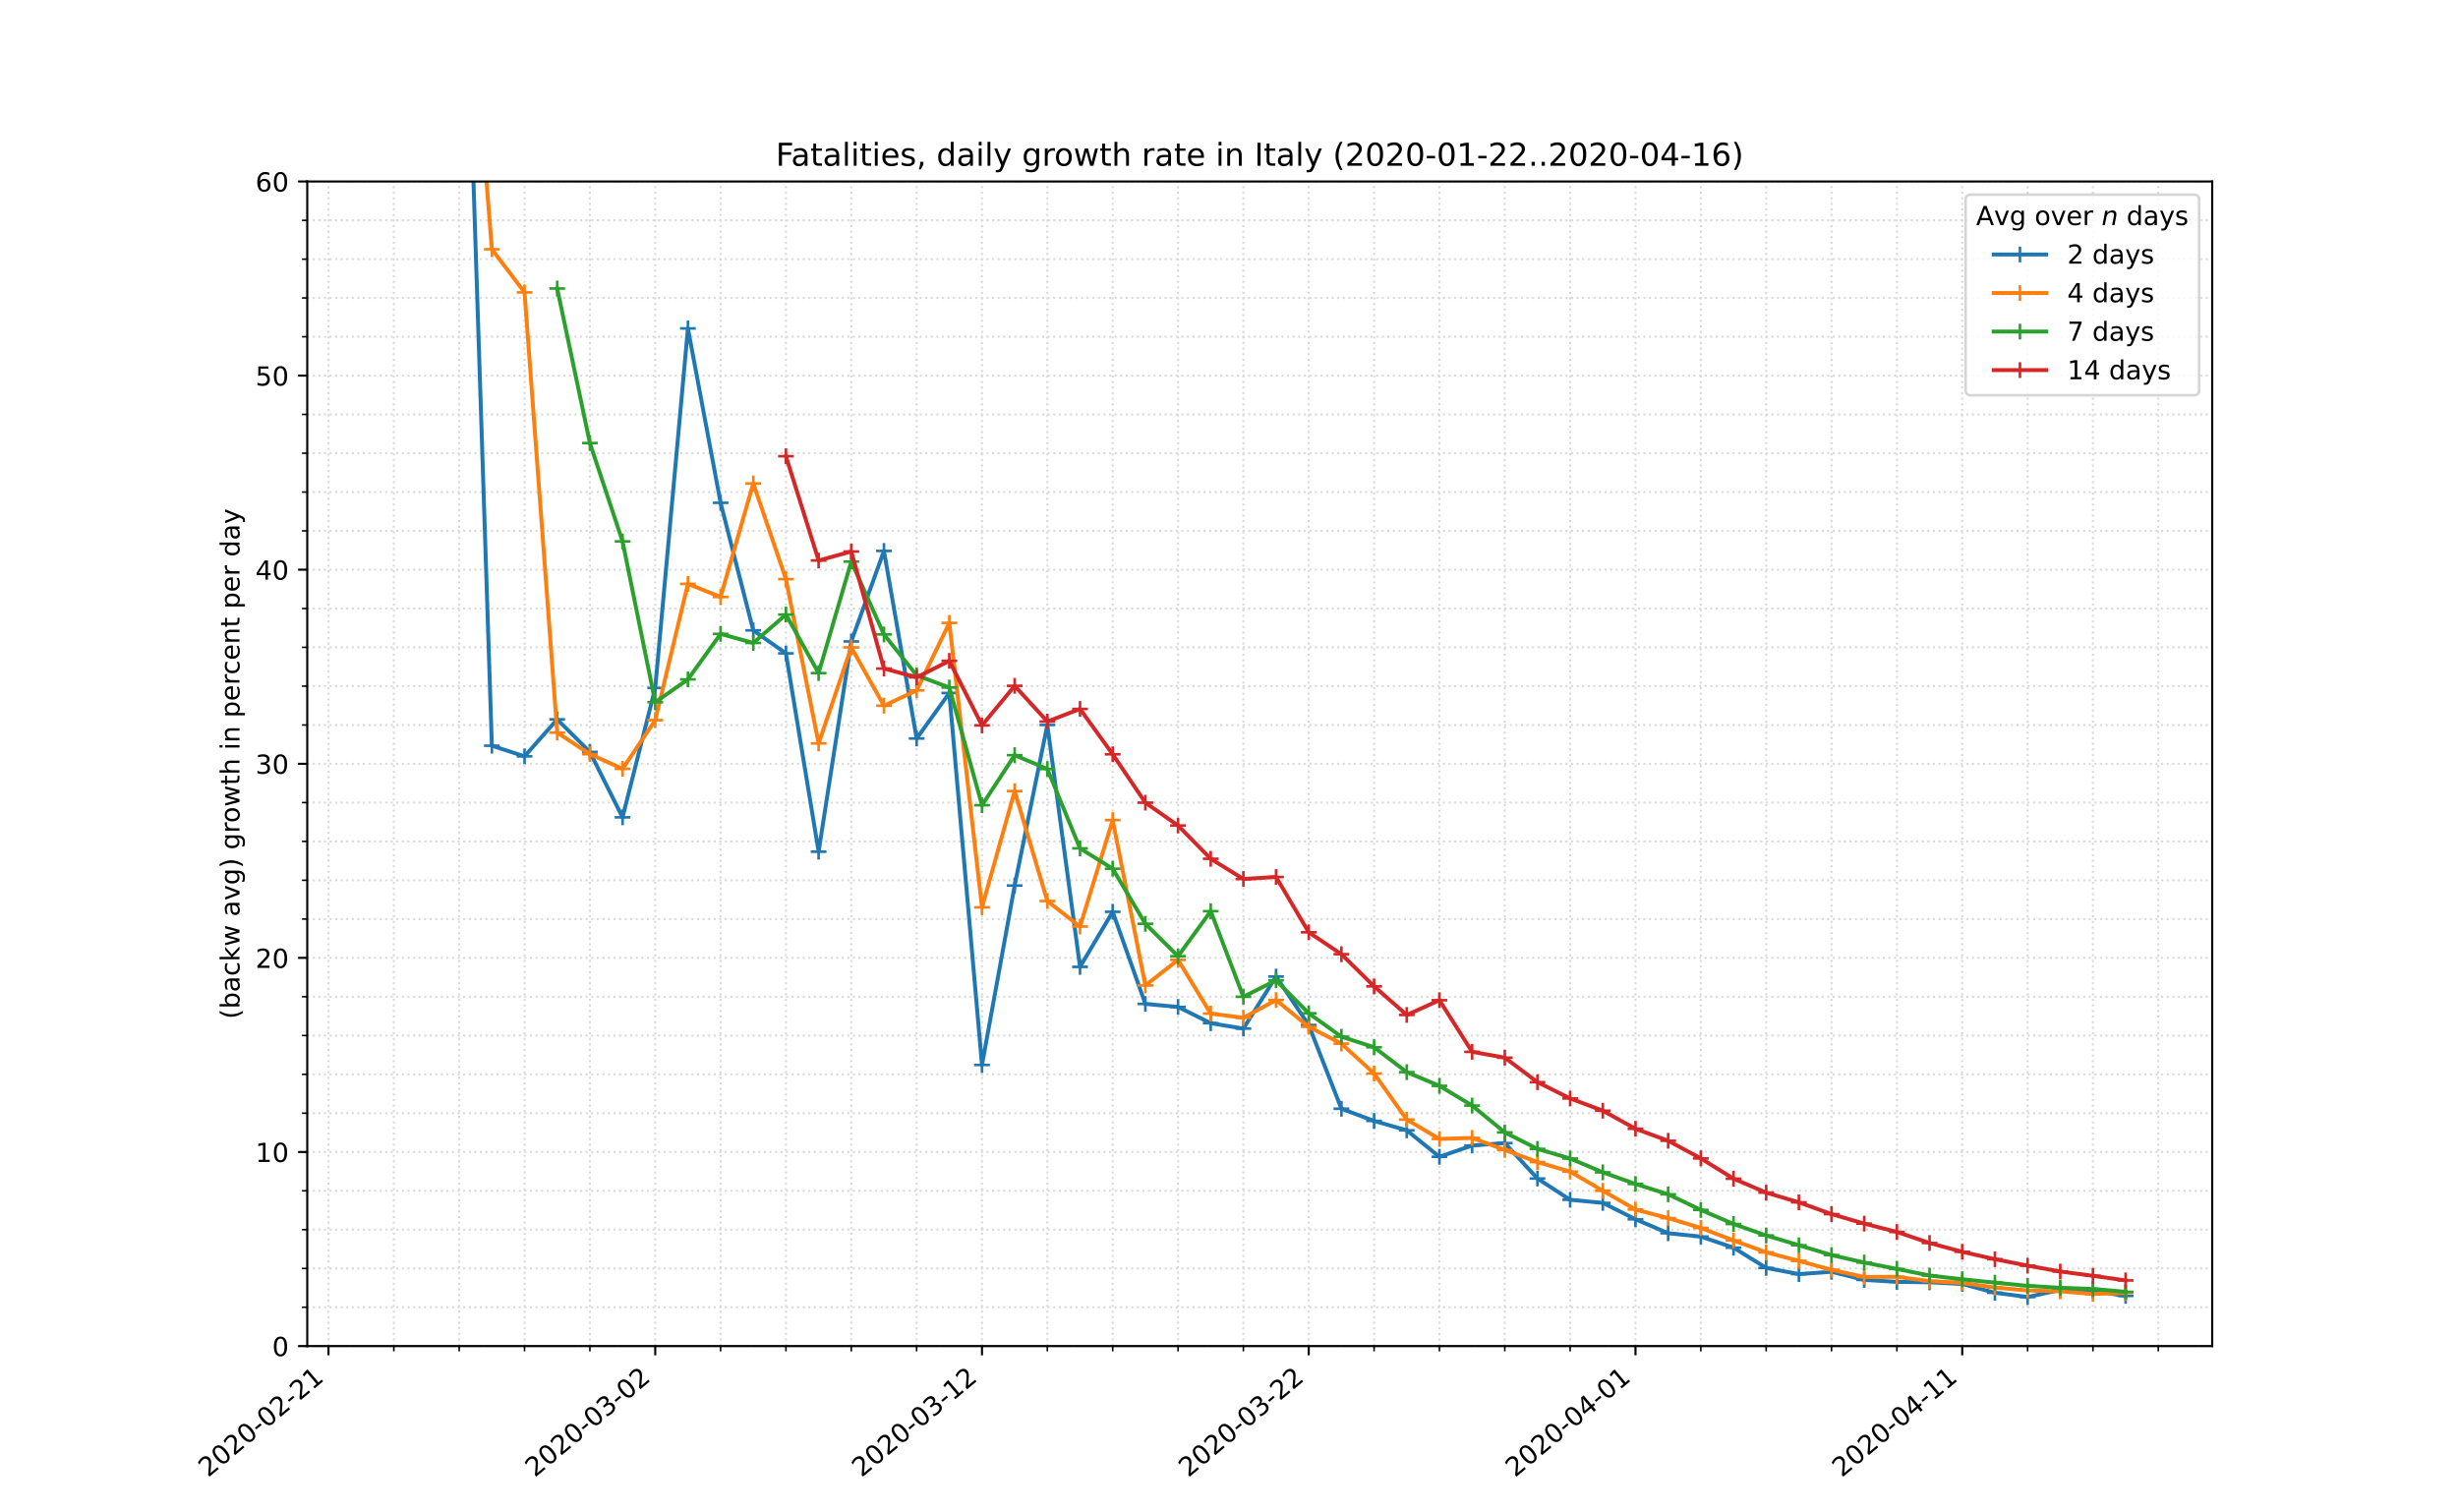<?xml version="1.0" encoding="utf-8" standalone="no"?>
<!DOCTYPE svg PUBLIC "-//W3C//DTD SVG 1.1//EN"
  "http://www.w3.org/Graphics/SVG/1.1/DTD/svg11.dtd">
<!-- Created with matplotlib (https://matplotlib.org/) -->
<svg height="576pt" version="1.1" viewBox="0 0 936 576" width="936pt" xmlns="http://www.w3.org/2000/svg" xmlns:xlink="http://www.w3.org/1999/xlink">
 <defs>
  <style type="text/css">
*{stroke-linecap:butt;stroke-linejoin:round;}
  </style>
 </defs>
 <g id="figure_1">
  <g id="patch_1">
   <path d="M 0 576 
L 936 576 
L 936 0 
L 0 0 
z
" style="fill:#ffffff;"/>
  </g>
  <g id="axes_1">
   <g id="patch_2">
    <path d="M 117 512.64 
L 842.4 512.64 
L 842.4 69.12 
L 117 69.12 
z
" style="fill:#ffffff;"/>
   </g>
   <g id="matplotlib.axis_1">
    <g id="xtick_1">
     <g id="line2d_1">
      <path clip-path="url(#pb02d9dd252)" d="M 125.088 512.64 
L 125.088 69.12 
" style="fill:none;stroke:#d8dcd6;stroke-dasharray:0.8,1.32;stroke-dashoffset:0;stroke-width:0.8;"/>
     </g>
     <g id="line2d_2">
      <defs>
       <path d="M 0 0 
L 0 3.5 
" id="md0bf555171" style="stroke:#000000;stroke-width:0.8;"/>
      </defs>
      <g>
       <use style="stroke:#000000;stroke-width:0.8;" x="125.088" xlink:href="#md0bf555171" y="512.64"/>
      </g>
     </g>
     <g id="text_1">
      <!-- 2020-02-21 -->
      <defs>
       <path d="M 19.188 8.297 
L 53.609 8.297 
L 53.609 0 
L 7.328 0 
L 7.328 8.297 
Q 12.938 14.109 22.625 23.891 
Q 32.328 33.688 34.812 36.531 
Q 39.547 41.844 41.422 45.531 
Q 43.312 49.219 43.312 52.781 
Q 43.312 58.594 39.234 62.25 
Q 35.156 65.922 28.609 65.922 
Q 23.969 65.922 18.812 64.312 
Q 13.672 62.703 7.812 59.422 
L 7.812 69.391 
Q 13.766 71.781 18.938 73 
Q 24.125 74.219 28.422 74.219 
Q 39.75 74.219 46.484 68.547 
Q 53.219 62.891 53.219 53.422 
Q 53.219 48.922 51.531 44.891 
Q 49.859 40.875 45.406 35.406 
Q 44.188 33.984 37.641 27.219 
Q 31.109 20.453 19.188 8.297 
z
" id="DejaVuSans-50"/>
       <path d="M 31.781 66.406 
Q 24.172 66.406 20.328 58.906 
Q 16.5 51.422 16.5 36.375 
Q 16.5 21.391 20.328 13.891 
Q 24.172 6.391 31.781 6.391 
Q 39.453 6.391 43.281 13.891 
Q 47.125 21.391 47.125 36.375 
Q 47.125 51.422 43.281 58.906 
Q 39.453 66.406 31.781 66.406 
z
M 31.781 74.219 
Q 44.047 74.219 50.516 64.516 
Q 56.984 54.828 56.984 36.375 
Q 56.984 17.969 50.516 8.266 
Q 44.047 -1.422 31.781 -1.422 
Q 19.531 -1.422 13.062 8.266 
Q 6.594 17.969 6.594 36.375 
Q 6.594 54.828 13.062 64.516 
Q 19.531 74.219 31.781 74.219 
z
" id="DejaVuSans-48"/>
       <path d="M 4.891 31.391 
L 31.203 31.391 
L 31.203 23.391 
L 4.891 23.391 
z
" id="DejaVuSans-45"/>
       <path d="M 12.406 8.297 
L 28.516 8.297 
L 28.516 63.922 
L 10.984 60.406 
L 10.984 69.391 
L 28.422 72.906 
L 38.281 72.906 
L 38.281 8.297 
L 54.391 8.297 
L 54.391 0 
L 12.406 0 
z
" id="DejaVuSans-49"/>
      </defs>
      <g transform="translate(79.232 562.817)rotate(-40)scale(0.1 -0.1)">
       <use xlink:href="#DejaVuSans-50"/>
       <use x="63.623" xlink:href="#DejaVuSans-48"/>
       <use x="127.246" xlink:href="#DejaVuSans-50"/>
       <use x="190.869" xlink:href="#DejaVuSans-48"/>
       <use x="254.492" xlink:href="#DejaVuSans-45"/>
       <use x="290.576" xlink:href="#DejaVuSans-48"/>
       <use x="354.199" xlink:href="#DejaVuSans-50"/>
       <use x="417.822" xlink:href="#DejaVuSans-45"/>
       <use x="453.906" xlink:href="#DejaVuSans-50"/>
       <use x="517.529" xlink:href="#DejaVuSans-49"/>
      </g>
     </g>
    </g>
    <g id="xtick_2">
     <g id="line2d_3">
      <path clip-path="url(#pb02d9dd252)" d="M 249.513 512.64 
L 249.513 69.12 
" style="fill:none;stroke:#d8dcd6;stroke-dasharray:0.8,1.32;stroke-dashoffset:0;stroke-width:0.8;"/>
     </g>
     <g id="line2d_4">
      <g>
       <use style="stroke:#000000;stroke-width:0.8;" x="249.513" xlink:href="#md0bf555171" y="512.64"/>
      </g>
     </g>
     <g id="text_2">
      <!-- 2020-03-02 -->
      <defs>
       <path d="M 40.578 39.312 
Q 47.656 37.797 51.625 33 
Q 55.609 28.219 55.609 21.188 
Q 55.609 10.406 48.188 4.484 
Q 40.766 -1.422 27.094 -1.422 
Q 22.516 -1.422 17.656 -0.516 
Q 12.797 0.391 7.625 2.203 
L 7.625 11.719 
Q 11.719 9.328 16.594 8.109 
Q 21.484 6.891 26.812 6.891 
Q 36.078 6.891 40.938 10.547 
Q 45.797 14.203 45.797 21.188 
Q 45.797 27.641 41.281 31.266 
Q 36.766 34.906 28.719 34.906 
L 20.219 34.906 
L 20.219 43.016 
L 29.109 43.016 
Q 36.375 43.016 40.234 45.922 
Q 44.094 48.828 44.094 54.297 
Q 44.094 59.906 40.109 62.906 
Q 36.141 65.922 28.719 65.922 
Q 24.656 65.922 20.016 65.031 
Q 15.375 64.156 9.812 62.312 
L 9.812 71.094 
Q 15.438 72.656 20.344 73.438 
Q 25.25 74.219 29.594 74.219 
Q 40.828 74.219 47.359 69.109 
Q 53.906 64.016 53.906 55.328 
Q 53.906 49.266 50.438 45.094 
Q 46.969 40.922 40.578 39.312 
z
" id="DejaVuSans-51"/>
      </defs>
      <g transform="translate(203.657 562.817)rotate(-40)scale(0.1 -0.1)">
       <use xlink:href="#DejaVuSans-50"/>
       <use x="63.623" xlink:href="#DejaVuSans-48"/>
       <use x="127.246" xlink:href="#DejaVuSans-50"/>
       <use x="190.869" xlink:href="#DejaVuSans-48"/>
       <use x="254.492" xlink:href="#DejaVuSans-45"/>
       <use x="290.576" xlink:href="#DejaVuSans-48"/>
       <use x="354.199" xlink:href="#DejaVuSans-51"/>
       <use x="417.822" xlink:href="#DejaVuSans-45"/>
       <use x="453.906" xlink:href="#DejaVuSans-48"/>
       <use x="517.529" xlink:href="#DejaVuSans-50"/>
      </g>
     </g>
    </g>
    <g id="xtick_3">
     <g id="line2d_5">
      <path clip-path="url(#pb02d9dd252)" d="M 373.938 512.64 
L 373.938 69.12 
" style="fill:none;stroke:#d8dcd6;stroke-dasharray:0.8,1.32;stroke-dashoffset:0;stroke-width:0.8;"/>
     </g>
     <g id="line2d_6">
      <g>
       <use style="stroke:#000000;stroke-width:0.8;" x="373.938" xlink:href="#md0bf555171" y="512.64"/>
      </g>
     </g>
     <g id="text_3">
      <!-- 2020-03-12 -->
      <g transform="translate(328.082 562.817)rotate(-40)scale(0.1 -0.1)">
       <use xlink:href="#DejaVuSans-50"/>
       <use x="63.623" xlink:href="#DejaVuSans-48"/>
       <use x="127.246" xlink:href="#DejaVuSans-50"/>
       <use x="190.869" xlink:href="#DejaVuSans-48"/>
       <use x="254.492" xlink:href="#DejaVuSans-45"/>
       <use x="290.576" xlink:href="#DejaVuSans-48"/>
       <use x="354.199" xlink:href="#DejaVuSans-51"/>
       <use x="417.822" xlink:href="#DejaVuSans-45"/>
       <use x="453.906" xlink:href="#DejaVuSans-49"/>
       <use x="517.529" xlink:href="#DejaVuSans-50"/>
      </g>
     </g>
    </g>
    <g id="xtick_4">
     <g id="line2d_7">
      <path clip-path="url(#pb02d9dd252)" d="M 498.364 512.64 
L 498.364 69.12 
" style="fill:none;stroke:#d8dcd6;stroke-dasharray:0.8,1.32;stroke-dashoffset:0;stroke-width:0.8;"/>
     </g>
     <g id="line2d_8">
      <g>
       <use style="stroke:#000000;stroke-width:0.8;" x="498.364" xlink:href="#md0bf555171" y="512.64"/>
      </g>
     </g>
     <g id="text_4">
      <!-- 2020-03-22 -->
      <g transform="translate(452.508 562.817)rotate(-40)scale(0.1 -0.1)">
       <use xlink:href="#DejaVuSans-50"/>
       <use x="63.623" xlink:href="#DejaVuSans-48"/>
       <use x="127.246" xlink:href="#DejaVuSans-50"/>
       <use x="190.869" xlink:href="#DejaVuSans-48"/>
       <use x="254.492" xlink:href="#DejaVuSans-45"/>
       <use x="290.576" xlink:href="#DejaVuSans-48"/>
       <use x="354.199" xlink:href="#DejaVuSans-51"/>
       <use x="417.822" xlink:href="#DejaVuSans-45"/>
       <use x="453.906" xlink:href="#DejaVuSans-50"/>
       <use x="517.529" xlink:href="#DejaVuSans-50"/>
      </g>
     </g>
    </g>
    <g id="xtick_5">
     <g id="line2d_9">
      <path clip-path="url(#pb02d9dd252)" d="M 622.789 512.64 
L 622.789 69.12 
" style="fill:none;stroke:#d8dcd6;stroke-dasharray:0.8,1.32;stroke-dashoffset:0;stroke-width:0.8;"/>
     </g>
     <g id="line2d_10">
      <g>
       <use style="stroke:#000000;stroke-width:0.8;" x="622.789" xlink:href="#md0bf555171" y="512.64"/>
      </g>
     </g>
     <g id="text_5">
      <!-- 2020-04-01 -->
      <defs>
       <path d="M 37.797 64.312 
L 12.891 25.391 
L 37.797 25.391 
z
M 35.203 72.906 
L 47.609 72.906 
L 47.609 25.391 
L 58.016 25.391 
L 58.016 17.188 
L 47.609 17.188 
L 47.609 0 
L 37.797 0 
L 37.797 17.188 
L 4.891 17.188 
L 4.891 26.703 
z
" id="DejaVuSans-52"/>
      </defs>
      <g transform="translate(576.933 562.817)rotate(-40)scale(0.1 -0.1)">
       <use xlink:href="#DejaVuSans-50"/>
       <use x="63.623" xlink:href="#DejaVuSans-48"/>
       <use x="127.246" xlink:href="#DejaVuSans-50"/>
       <use x="190.869" xlink:href="#DejaVuSans-48"/>
       <use x="254.492" xlink:href="#DejaVuSans-45"/>
       <use x="290.576" xlink:href="#DejaVuSans-48"/>
       <use x="354.199" xlink:href="#DejaVuSans-52"/>
       <use x="417.822" xlink:href="#DejaVuSans-45"/>
       <use x="453.906" xlink:href="#DejaVuSans-48"/>
       <use x="517.529" xlink:href="#DejaVuSans-49"/>
      </g>
     </g>
    </g>
    <g id="xtick_6">
     <g id="line2d_11">
      <path clip-path="url(#pb02d9dd252)" d="M 747.215 512.64 
L 747.215 69.12 
" style="fill:none;stroke:#d8dcd6;stroke-dasharray:0.8,1.32;stroke-dashoffset:0;stroke-width:0.8;"/>
     </g>
     <g id="line2d_12">
      <g>
       <use style="stroke:#000000;stroke-width:0.8;" x="747.215" xlink:href="#md0bf555171" y="512.64"/>
      </g>
     </g>
     <g id="text_6">
      <!-- 2020-04-11 -->
      <g transform="translate(701.359 562.817)rotate(-40)scale(0.1 -0.1)">
       <use xlink:href="#DejaVuSans-50"/>
       <use x="63.623" xlink:href="#DejaVuSans-48"/>
       <use x="127.246" xlink:href="#DejaVuSans-50"/>
       <use x="190.869" xlink:href="#DejaVuSans-48"/>
       <use x="254.492" xlink:href="#DejaVuSans-45"/>
       <use x="290.576" xlink:href="#DejaVuSans-48"/>
       <use x="354.199" xlink:href="#DejaVuSans-52"/>
       <use x="417.822" xlink:href="#DejaVuSans-45"/>
       <use x="453.906" xlink:href="#DejaVuSans-49"/>
       <use x="517.529" xlink:href="#DejaVuSans-49"/>
      </g>
     </g>
    </g>
    <g id="xtick_7">
     <g id="line2d_13">
      <path clip-path="url(#pb02d9dd252)" d="M 149.973 512.64 
L 149.973 69.12 
" style="fill:none;stroke:#d8dcd6;stroke-dasharray:0.8,1.32;stroke-dashoffset:0;stroke-width:0.8;"/>
     </g>
     <g id="line2d_14">
      <defs>
       <path d="M 0 0 
L 0 2 
" id="mbd16e0da1a" style="stroke:#000000;stroke-width:0.6;"/>
      </defs>
      <g>
       <use style="stroke:#000000;stroke-width:0.6;" x="149.973" xlink:href="#mbd16e0da1a" y="512.64"/>
      </g>
     </g>
    </g>
    <g id="xtick_8">
     <g id="line2d_15">
      <path clip-path="url(#pb02d9dd252)" d="M 174.858 512.64 
L 174.858 69.12 
" style="fill:none;stroke:#d8dcd6;stroke-dasharray:0.8,1.32;stroke-dashoffset:0;stroke-width:0.8;"/>
     </g>
     <g id="line2d_16">
      <g>
       <use style="stroke:#000000;stroke-width:0.6;" x="174.858" xlink:href="#mbd16e0da1a" y="512.64"/>
      </g>
     </g>
    </g>
    <g id="xtick_9">
     <g id="line2d_17">
      <path clip-path="url(#pb02d9dd252)" d="M 199.743 512.64 
L 199.743 69.12 
" style="fill:none;stroke:#d8dcd6;stroke-dasharray:0.8,1.32;stroke-dashoffset:0;stroke-width:0.8;"/>
     </g>
     <g id="line2d_18">
      <g>
       <use style="stroke:#000000;stroke-width:0.6;" x="199.743" xlink:href="#mbd16e0da1a" y="512.64"/>
      </g>
     </g>
    </g>
    <g id="xtick_10">
     <g id="line2d_19">
      <path clip-path="url(#pb02d9dd252)" d="M 224.628 512.64 
L 224.628 69.12 
" style="fill:none;stroke:#d8dcd6;stroke-dasharray:0.8,1.32;stroke-dashoffset:0;stroke-width:0.8;"/>
     </g>
     <g id="line2d_20">
      <g>
       <use style="stroke:#000000;stroke-width:0.6;" x="224.628" xlink:href="#mbd16e0da1a" y="512.64"/>
      </g>
     </g>
    </g>
    <g id="xtick_11">
     <g id="line2d_21">
      <path clip-path="url(#pb02d9dd252)" d="M 274.398 512.64 
L 274.398 69.12 
" style="fill:none;stroke:#d8dcd6;stroke-dasharray:0.8,1.32;stroke-dashoffset:0;stroke-width:0.8;"/>
     </g>
     <g id="line2d_22">
      <g>
       <use style="stroke:#000000;stroke-width:0.6;" x="274.398" xlink:href="#mbd16e0da1a" y="512.64"/>
      </g>
     </g>
    </g>
    <g id="xtick_12">
     <g id="line2d_23">
      <path clip-path="url(#pb02d9dd252)" d="M 299.283 512.64 
L 299.283 69.12 
" style="fill:none;stroke:#d8dcd6;stroke-dasharray:0.8,1.32;stroke-dashoffset:0;stroke-width:0.8;"/>
     </g>
     <g id="line2d_24">
      <g>
       <use style="stroke:#000000;stroke-width:0.6;" x="299.283" xlink:href="#mbd16e0da1a" y="512.64"/>
      </g>
     </g>
    </g>
    <g id="xtick_13">
     <g id="line2d_25">
      <path clip-path="url(#pb02d9dd252)" d="M 324.168 512.64 
L 324.168 69.12 
" style="fill:none;stroke:#d8dcd6;stroke-dasharray:0.8,1.32;stroke-dashoffset:0;stroke-width:0.8;"/>
     </g>
     <g id="line2d_26">
      <g>
       <use style="stroke:#000000;stroke-width:0.6;" x="324.168" xlink:href="#mbd16e0da1a" y="512.64"/>
      </g>
     </g>
    </g>
    <g id="xtick_14">
     <g id="line2d_27">
      <path clip-path="url(#pb02d9dd252)" d="M 349.053 512.64 
L 349.053 69.12 
" style="fill:none;stroke:#d8dcd6;stroke-dasharray:0.8,1.32;stroke-dashoffset:0;stroke-width:0.8;"/>
     </g>
     <g id="line2d_28">
      <g>
       <use style="stroke:#000000;stroke-width:0.6;" x="349.053" xlink:href="#mbd16e0da1a" y="512.64"/>
      </g>
     </g>
    </g>
    <g id="xtick_15">
     <g id="line2d_29">
      <path clip-path="url(#pb02d9dd252)" d="M 398.823 512.64 
L 398.823 69.12 
" style="fill:none;stroke:#d8dcd6;stroke-dasharray:0.8,1.32;stroke-dashoffset:0;stroke-width:0.8;"/>
     </g>
     <g id="line2d_30">
      <g>
       <use style="stroke:#000000;stroke-width:0.6;" x="398.823" xlink:href="#mbd16e0da1a" y="512.64"/>
      </g>
     </g>
    </g>
    <g id="xtick_16">
     <g id="line2d_31">
      <path clip-path="url(#pb02d9dd252)" d="M 423.709 512.64 
L 423.709 69.12 
" style="fill:none;stroke:#d8dcd6;stroke-dasharray:0.8,1.32;stroke-dashoffset:0;stroke-width:0.8;"/>
     </g>
     <g id="line2d_32">
      <g>
       <use style="stroke:#000000;stroke-width:0.6;" x="423.709" xlink:href="#mbd16e0da1a" y="512.64"/>
      </g>
     </g>
    </g>
    <g id="xtick_17">
     <g id="line2d_33">
      <path clip-path="url(#pb02d9dd252)" d="M 448.594 512.64 
L 448.594 69.12 
" style="fill:none;stroke:#d8dcd6;stroke-dasharray:0.8,1.32;stroke-dashoffset:0;stroke-width:0.8;"/>
     </g>
     <g id="line2d_34">
      <g>
       <use style="stroke:#000000;stroke-width:0.6;" x="448.594" xlink:href="#mbd16e0da1a" y="512.64"/>
      </g>
     </g>
    </g>
    <g id="xtick_18">
     <g id="line2d_35">
      <path clip-path="url(#pb02d9dd252)" d="M 473.479 512.64 
L 473.479 69.12 
" style="fill:none;stroke:#d8dcd6;stroke-dasharray:0.8,1.32;stroke-dashoffset:0;stroke-width:0.8;"/>
     </g>
     <g id="line2d_36">
      <g>
       <use style="stroke:#000000;stroke-width:0.6;" x="473.479" xlink:href="#mbd16e0da1a" y="512.64"/>
      </g>
     </g>
    </g>
    <g id="xtick_19">
     <g id="line2d_37">
      <path clip-path="url(#pb02d9dd252)" d="M 523.249 512.64 
L 523.249 69.12 
" style="fill:none;stroke:#d8dcd6;stroke-dasharray:0.8,1.32;stroke-dashoffset:0;stroke-width:0.8;"/>
     </g>
     <g id="line2d_38">
      <g>
       <use style="stroke:#000000;stroke-width:0.6;" x="523.249" xlink:href="#mbd16e0da1a" y="512.64"/>
      </g>
     </g>
    </g>
    <g id="xtick_20">
     <g id="line2d_39">
      <path clip-path="url(#pb02d9dd252)" d="M 548.134 512.64 
L 548.134 69.12 
" style="fill:none;stroke:#d8dcd6;stroke-dasharray:0.8,1.32;stroke-dashoffset:0;stroke-width:0.8;"/>
     </g>
     <g id="line2d_40">
      <g>
       <use style="stroke:#000000;stroke-width:0.6;" x="548.134" xlink:href="#mbd16e0da1a" y="512.64"/>
      </g>
     </g>
    </g>
    <g id="xtick_21">
     <g id="line2d_41">
      <path clip-path="url(#pb02d9dd252)" d="M 573.019 512.64 
L 573.019 69.12 
" style="fill:none;stroke:#d8dcd6;stroke-dasharray:0.8,1.32;stroke-dashoffset:0;stroke-width:0.8;"/>
     </g>
     <g id="line2d_42">
      <g>
       <use style="stroke:#000000;stroke-width:0.6;" x="573.019" xlink:href="#mbd16e0da1a" y="512.64"/>
      </g>
     </g>
    </g>
    <g id="xtick_22">
     <g id="line2d_43">
      <path clip-path="url(#pb02d9dd252)" d="M 597.904 512.64 
L 597.904 69.12 
" style="fill:none;stroke:#d8dcd6;stroke-dasharray:0.8,1.32;stroke-dashoffset:0;stroke-width:0.8;"/>
     </g>
     <g id="line2d_44">
      <g>
       <use style="stroke:#000000;stroke-width:0.6;" x="597.904" xlink:href="#mbd16e0da1a" y="512.64"/>
      </g>
     </g>
    </g>
    <g id="xtick_23">
     <g id="line2d_45">
      <path clip-path="url(#pb02d9dd252)" d="M 647.674 512.64 
L 647.674 69.12 
" style="fill:none;stroke:#d8dcd6;stroke-dasharray:0.8,1.32;stroke-dashoffset:0;stroke-width:0.8;"/>
     </g>
     <g id="line2d_46">
      <g>
       <use style="stroke:#000000;stroke-width:0.6;" x="647.674" xlink:href="#mbd16e0da1a" y="512.64"/>
      </g>
     </g>
    </g>
    <g id="xtick_24">
     <g id="line2d_47">
      <path clip-path="url(#pb02d9dd252)" d="M 672.559 512.64 
L 672.559 69.12 
" style="fill:none;stroke:#d8dcd6;stroke-dasharray:0.8,1.32;stroke-dashoffset:0;stroke-width:0.8;"/>
     </g>
     <g id="line2d_48">
      <g>
       <use style="stroke:#000000;stroke-width:0.6;" x="672.559" xlink:href="#mbd16e0da1a" y="512.64"/>
      </g>
     </g>
    </g>
    <g id="xtick_25">
     <g id="line2d_49">
      <path clip-path="url(#pb02d9dd252)" d="M 697.444 512.64 
L 697.444 69.12 
" style="fill:none;stroke:#d8dcd6;stroke-dasharray:0.8,1.32;stroke-dashoffset:0;stroke-width:0.8;"/>
     </g>
     <g id="line2d_50">
      <g>
       <use style="stroke:#000000;stroke-width:0.6;" x="697.444" xlink:href="#mbd16e0da1a" y="512.64"/>
      </g>
     </g>
    </g>
    <g id="xtick_26">
     <g id="line2d_51">
      <path clip-path="url(#pb02d9dd252)" d="M 722.33 512.64 
L 722.33 69.12 
" style="fill:none;stroke:#d8dcd6;stroke-dasharray:0.8,1.32;stroke-dashoffset:0;stroke-width:0.8;"/>
     </g>
     <g id="line2d_52">
      <g>
       <use style="stroke:#000000;stroke-width:0.6;" x="722.33" xlink:href="#mbd16e0da1a" y="512.64"/>
      </g>
     </g>
    </g>
    <g id="xtick_27">
     <g id="line2d_53">
      <path clip-path="url(#pb02d9dd252)" d="M 772.1 512.64 
L 772.1 69.12 
" style="fill:none;stroke:#d8dcd6;stroke-dasharray:0.8,1.32;stroke-dashoffset:0;stroke-width:0.8;"/>
     </g>
     <g id="line2d_54">
      <g>
       <use style="stroke:#000000;stroke-width:0.6;" x="772.1" xlink:href="#mbd16e0da1a" y="512.64"/>
      </g>
     </g>
    </g>
    <g id="xtick_28">
     <g id="line2d_55">
      <path clip-path="url(#pb02d9dd252)" d="M 796.985 512.64 
L 796.985 69.12 
" style="fill:none;stroke:#d8dcd6;stroke-dasharray:0.8,1.32;stroke-dashoffset:0;stroke-width:0.8;"/>
     </g>
     <g id="line2d_56">
      <g>
       <use style="stroke:#000000;stroke-width:0.6;" x="796.985" xlink:href="#mbd16e0da1a" y="512.64"/>
      </g>
     </g>
    </g>
    <g id="xtick_29">
     <g id="line2d_57">
      <path clip-path="url(#pb02d9dd252)" d="M 821.87 512.64 
L 821.87 69.12 
" style="fill:none;stroke:#d8dcd6;stroke-dasharray:0.8,1.32;stroke-dashoffset:0;stroke-width:0.8;"/>
     </g>
     <g id="line2d_58">
      <g>
       <use style="stroke:#000000;stroke-width:0.6;" x="821.87" xlink:href="#mbd16e0da1a" y="512.64"/>
      </g>
     </g>
    </g>
   </g>
   <g id="matplotlib.axis_2">
    <g id="ytick_1">
     <g id="line2d_59">
      <path clip-path="url(#pb02d9dd252)" d="M 117 512.64 
L 842.4 512.64 
" style="fill:none;stroke:#d8dcd6;stroke-dasharray:0.8,1.32;stroke-dashoffset:0;stroke-width:0.8;"/>
     </g>
     <g id="line2d_60">
      <defs>
       <path d="M 0 0 
L -3.5 0 
" id="m9fa6b38296" style="stroke:#000000;stroke-width:0.8;"/>
      </defs>
      <g>
       <use style="stroke:#000000;stroke-width:0.8;" x="117" xlink:href="#m9fa6b38296" y="512.64"/>
      </g>
     </g>
     <g id="text_7">
      <!-- 0 -->
      <g transform="translate(103.638 516.439)scale(0.1 -0.1)">
       <use xlink:href="#DejaVuSans-48"/>
      </g>
     </g>
    </g>
    <g id="ytick_2">
     <g id="line2d_61">
      <path clip-path="url(#pb02d9dd252)" d="M 117 438.72 
L 842.4 438.72 
" style="fill:none;stroke:#d8dcd6;stroke-dasharray:0.8,1.32;stroke-dashoffset:0;stroke-width:0.8;"/>
     </g>
     <g id="line2d_62">
      <g>
       <use style="stroke:#000000;stroke-width:0.8;" x="117" xlink:href="#m9fa6b38296" y="438.72"/>
      </g>
     </g>
     <g id="text_8">
      <!-- 10 -->
      <g transform="translate(97.275 442.519)scale(0.1 -0.1)">
       <use xlink:href="#DejaVuSans-49"/>
       <use x="63.623" xlink:href="#DejaVuSans-48"/>
      </g>
     </g>
    </g>
    <g id="ytick_3">
     <g id="line2d_63">
      <path clip-path="url(#pb02d9dd252)" d="M 117 364.8 
L 842.4 364.8 
" style="fill:none;stroke:#d8dcd6;stroke-dasharray:0.8,1.32;stroke-dashoffset:0;stroke-width:0.8;"/>
     </g>
     <g id="line2d_64">
      <g>
       <use style="stroke:#000000;stroke-width:0.8;" x="117" xlink:href="#m9fa6b38296" y="364.8"/>
      </g>
     </g>
     <g id="text_9">
      <!-- 20 -->
      <g transform="translate(97.275 368.599)scale(0.1 -0.1)">
       <use xlink:href="#DejaVuSans-50"/>
       <use x="63.623" xlink:href="#DejaVuSans-48"/>
      </g>
     </g>
    </g>
    <g id="ytick_4">
     <g id="line2d_65">
      <path clip-path="url(#pb02d9dd252)" d="M 117 290.88 
L 842.4 290.88 
" style="fill:none;stroke:#d8dcd6;stroke-dasharray:0.8,1.32;stroke-dashoffset:0;stroke-width:0.8;"/>
     </g>
     <g id="line2d_66">
      <g>
       <use style="stroke:#000000;stroke-width:0.8;" x="117" xlink:href="#m9fa6b38296" y="290.88"/>
      </g>
     </g>
     <g id="text_10">
      <!-- 30 -->
      <g transform="translate(97.275 294.679)scale(0.1 -0.1)">
       <use xlink:href="#DejaVuSans-51"/>
       <use x="63.623" xlink:href="#DejaVuSans-48"/>
      </g>
     </g>
    </g>
    <g id="ytick_5">
     <g id="line2d_67">
      <path clip-path="url(#pb02d9dd252)" d="M 117 216.96 
L 842.4 216.96 
" style="fill:none;stroke:#d8dcd6;stroke-dasharray:0.8,1.32;stroke-dashoffset:0;stroke-width:0.8;"/>
     </g>
     <g id="line2d_68">
      <g>
       <use style="stroke:#000000;stroke-width:0.8;" x="117" xlink:href="#m9fa6b38296" y="216.96"/>
      </g>
     </g>
     <g id="text_11">
      <!-- 40 -->
      <g transform="translate(97.275 220.759)scale(0.1 -0.1)">
       <use xlink:href="#DejaVuSans-52"/>
       <use x="63.623" xlink:href="#DejaVuSans-48"/>
      </g>
     </g>
    </g>
    <g id="ytick_6">
     <g id="line2d_69">
      <path clip-path="url(#pb02d9dd252)" d="M 117 143.04 
L 842.4 143.04 
" style="fill:none;stroke:#d8dcd6;stroke-dasharray:0.8,1.32;stroke-dashoffset:0;stroke-width:0.8;"/>
     </g>
     <g id="line2d_70">
      <g>
       <use style="stroke:#000000;stroke-width:0.8;" x="117" xlink:href="#m9fa6b38296" y="143.04"/>
      </g>
     </g>
     <g id="text_12">
      <!-- 50 -->
      <defs>
       <path d="M 10.797 72.906 
L 49.516 72.906 
L 49.516 64.594 
L 19.828 64.594 
L 19.828 46.734 
Q 21.969 47.469 24.109 47.828 
Q 26.266 48.188 28.422 48.188 
Q 40.625 48.188 47.75 41.5 
Q 54.891 34.812 54.891 23.391 
Q 54.891 11.625 47.562 5.094 
Q 40.234 -1.422 26.906 -1.422 
Q 22.312 -1.422 17.547 -0.641 
Q 12.797 0.141 7.719 1.703 
L 7.719 11.625 
Q 12.109 9.234 16.797 8.062 
Q 21.484 6.891 26.703 6.891 
Q 35.156 6.891 40.078 11.328 
Q 45.016 15.766 45.016 23.391 
Q 45.016 31 40.078 35.438 
Q 35.156 39.891 26.703 39.891 
Q 22.75 39.891 18.812 39.016 
Q 14.891 38.141 10.797 36.281 
z
" id="DejaVuSans-53"/>
      </defs>
      <g transform="translate(97.275 146.839)scale(0.1 -0.1)">
       <use xlink:href="#DejaVuSans-53"/>
       <use x="63.623" xlink:href="#DejaVuSans-48"/>
      </g>
     </g>
    </g>
    <g id="ytick_7">
     <g id="line2d_71">
      <path clip-path="url(#pb02d9dd252)" d="M 117 69.12 
L 842.4 69.12 
" style="fill:none;stroke:#d8dcd6;stroke-dasharray:0.8,1.32;stroke-dashoffset:0;stroke-width:0.8;"/>
     </g>
     <g id="line2d_72">
      <g>
       <use style="stroke:#000000;stroke-width:0.8;" x="117" xlink:href="#m9fa6b38296" y="69.12"/>
      </g>
     </g>
     <g id="text_13">
      <!-- 60 -->
      <defs>
       <path d="M 33.016 40.375 
Q 26.375 40.375 22.484 35.828 
Q 18.609 31.297 18.609 23.391 
Q 18.609 15.531 22.484 10.953 
Q 26.375 6.391 33.016 6.391 
Q 39.656 6.391 43.531 10.953 
Q 47.406 15.531 47.406 23.391 
Q 47.406 31.297 43.531 35.828 
Q 39.656 40.375 33.016 40.375 
z
M 52.594 71.297 
L 52.594 62.312 
Q 48.875 64.062 45.094 64.984 
Q 41.312 65.922 37.594 65.922 
Q 27.828 65.922 22.672 59.328 
Q 17.531 52.734 16.797 39.406 
Q 19.672 43.656 24.016 45.922 
Q 28.375 48.188 33.594 48.188 
Q 44.578 48.188 50.953 41.516 
Q 57.328 34.859 57.328 23.391 
Q 57.328 12.156 50.688 5.359 
Q 44.047 -1.422 33.016 -1.422 
Q 20.359 -1.422 13.672 8.266 
Q 6.984 17.969 6.984 36.375 
Q 6.984 53.656 15.188 63.938 
Q 23.391 74.219 37.203 74.219 
Q 40.922 74.219 44.703 73.484 
Q 48.484 72.75 52.594 71.297 
z
" id="DejaVuSans-54"/>
      </defs>
      <g transform="translate(97.275 72.919)scale(0.1 -0.1)">
       <use xlink:href="#DejaVuSans-54"/>
       <use x="63.623" xlink:href="#DejaVuSans-48"/>
      </g>
     </g>
    </g>
    <g id="ytick_8">
     <g id="line2d_73">
      <path clip-path="url(#pb02d9dd252)" d="M 117 497.856 
L 842.4 497.856 
" style="fill:none;stroke:#d8dcd6;stroke-dasharray:0.8,1.32;stroke-dashoffset:0;stroke-width:0.8;"/>
     </g>
     <g id="line2d_74">
      <defs>
       <path d="M 0 0 
L -2 0 
" id="m623fe4c7b9" style="stroke:#000000;stroke-width:0.6;"/>
      </defs>
      <g>
       <use style="stroke:#000000;stroke-width:0.6;" x="117" xlink:href="#m623fe4c7b9" y="497.856"/>
      </g>
     </g>
    </g>
    <g id="ytick_9">
     <g id="line2d_75">
      <path clip-path="url(#pb02d9dd252)" d="M 117 483.072 
L 842.4 483.072 
" style="fill:none;stroke:#d8dcd6;stroke-dasharray:0.8,1.32;stroke-dashoffset:0;stroke-width:0.8;"/>
     </g>
     <g id="line2d_76">
      <g>
       <use style="stroke:#000000;stroke-width:0.6;" x="117" xlink:href="#m623fe4c7b9" y="483.072"/>
      </g>
     </g>
    </g>
    <g id="ytick_10">
     <g id="line2d_77">
      <path clip-path="url(#pb02d9dd252)" d="M 117 468.288 
L 842.4 468.288 
" style="fill:none;stroke:#d8dcd6;stroke-dasharray:0.8,1.32;stroke-dashoffset:0;stroke-width:0.8;"/>
     </g>
     <g id="line2d_78">
      <g>
       <use style="stroke:#000000;stroke-width:0.6;" x="117" xlink:href="#m623fe4c7b9" y="468.288"/>
      </g>
     </g>
    </g>
    <g id="ytick_11">
     <g id="line2d_79">
      <path clip-path="url(#pb02d9dd252)" d="M 117 453.504 
L 842.4 453.504 
" style="fill:none;stroke:#d8dcd6;stroke-dasharray:0.8,1.32;stroke-dashoffset:0;stroke-width:0.8;"/>
     </g>
     <g id="line2d_80">
      <g>
       <use style="stroke:#000000;stroke-width:0.6;" x="117" xlink:href="#m623fe4c7b9" y="453.504"/>
      </g>
     </g>
    </g>
    <g id="ytick_12">
     <g id="line2d_81">
      <path clip-path="url(#pb02d9dd252)" d="M 117 423.936 
L 842.4 423.936 
" style="fill:none;stroke:#d8dcd6;stroke-dasharray:0.8,1.32;stroke-dashoffset:0;stroke-width:0.8;"/>
     </g>
     <g id="line2d_82">
      <g>
       <use style="stroke:#000000;stroke-width:0.6;" x="117" xlink:href="#m623fe4c7b9" y="423.936"/>
      </g>
     </g>
    </g>
    <g id="ytick_13">
     <g id="line2d_83">
      <path clip-path="url(#pb02d9dd252)" d="M 117 409.152 
L 842.4 409.152 
" style="fill:none;stroke:#d8dcd6;stroke-dasharray:0.8,1.32;stroke-dashoffset:0;stroke-width:0.8;"/>
     </g>
     <g id="line2d_84">
      <g>
       <use style="stroke:#000000;stroke-width:0.6;" x="117" xlink:href="#m623fe4c7b9" y="409.152"/>
      </g>
     </g>
    </g>
    <g id="ytick_14">
     <g id="line2d_85">
      <path clip-path="url(#pb02d9dd252)" d="M 117 394.368 
L 842.4 394.368 
" style="fill:none;stroke:#d8dcd6;stroke-dasharray:0.8,1.32;stroke-dashoffset:0;stroke-width:0.8;"/>
     </g>
     <g id="line2d_86">
      <g>
       <use style="stroke:#000000;stroke-width:0.6;" x="117" xlink:href="#m623fe4c7b9" y="394.368"/>
      </g>
     </g>
    </g>
    <g id="ytick_15">
     <g id="line2d_87">
      <path clip-path="url(#pb02d9dd252)" d="M 117 379.584 
L 842.4 379.584 
" style="fill:none;stroke:#d8dcd6;stroke-dasharray:0.8,1.32;stroke-dashoffset:0;stroke-width:0.8;"/>
     </g>
     <g id="line2d_88">
      <g>
       <use style="stroke:#000000;stroke-width:0.6;" x="117" xlink:href="#m623fe4c7b9" y="379.584"/>
      </g>
     </g>
    </g>
    <g id="ytick_16">
     <g id="line2d_89">
      <path clip-path="url(#pb02d9dd252)" d="M 117 350.016 
L 842.4 350.016 
" style="fill:none;stroke:#d8dcd6;stroke-dasharray:0.8,1.32;stroke-dashoffset:0;stroke-width:0.8;"/>
     </g>
     <g id="line2d_90">
      <g>
       <use style="stroke:#000000;stroke-width:0.6;" x="117" xlink:href="#m623fe4c7b9" y="350.016"/>
      </g>
     </g>
    </g>
    <g id="ytick_17">
     <g id="line2d_91">
      <path clip-path="url(#pb02d9dd252)" d="M 117 335.232 
L 842.4 335.232 
" style="fill:none;stroke:#d8dcd6;stroke-dasharray:0.8,1.32;stroke-dashoffset:0;stroke-width:0.8;"/>
     </g>
     <g id="line2d_92">
      <g>
       <use style="stroke:#000000;stroke-width:0.6;" x="117" xlink:href="#m623fe4c7b9" y="335.232"/>
      </g>
     </g>
    </g>
    <g id="ytick_18">
     <g id="line2d_93">
      <path clip-path="url(#pb02d9dd252)" d="M 117 320.448 
L 842.4 320.448 
" style="fill:none;stroke:#d8dcd6;stroke-dasharray:0.8,1.32;stroke-dashoffset:0;stroke-width:0.8;"/>
     </g>
     <g id="line2d_94">
      <g>
       <use style="stroke:#000000;stroke-width:0.6;" x="117" xlink:href="#m623fe4c7b9" y="320.448"/>
      </g>
     </g>
    </g>
    <g id="ytick_19">
     <g id="line2d_95">
      <path clip-path="url(#pb02d9dd252)" d="M 117 305.664 
L 842.4 305.664 
" style="fill:none;stroke:#d8dcd6;stroke-dasharray:0.8,1.32;stroke-dashoffset:0;stroke-width:0.8;"/>
     </g>
     <g id="line2d_96">
      <g>
       <use style="stroke:#000000;stroke-width:0.6;" x="117" xlink:href="#m623fe4c7b9" y="305.664"/>
      </g>
     </g>
    </g>
    <g id="ytick_20">
     <g id="line2d_97">
      <path clip-path="url(#pb02d9dd252)" d="M 117 276.096 
L 842.4 276.096 
" style="fill:none;stroke:#d8dcd6;stroke-dasharray:0.8,1.32;stroke-dashoffset:0;stroke-width:0.8;"/>
     </g>
     <g id="line2d_98">
      <g>
       <use style="stroke:#000000;stroke-width:0.6;" x="117" xlink:href="#m623fe4c7b9" y="276.096"/>
      </g>
     </g>
    </g>
    <g id="ytick_21">
     <g id="line2d_99">
      <path clip-path="url(#pb02d9dd252)" d="M 117 261.312 
L 842.4 261.312 
" style="fill:none;stroke:#d8dcd6;stroke-dasharray:0.8,1.32;stroke-dashoffset:0;stroke-width:0.8;"/>
     </g>
     <g id="line2d_100">
      <g>
       <use style="stroke:#000000;stroke-width:0.6;" x="117" xlink:href="#m623fe4c7b9" y="261.312"/>
      </g>
     </g>
    </g>
    <g id="ytick_22">
     <g id="line2d_101">
      <path clip-path="url(#pb02d9dd252)" d="M 117 246.528 
L 842.4 246.528 
" style="fill:none;stroke:#d8dcd6;stroke-dasharray:0.8,1.32;stroke-dashoffset:0;stroke-width:0.8;"/>
     </g>
     <g id="line2d_102">
      <g>
       <use style="stroke:#000000;stroke-width:0.6;" x="117" xlink:href="#m623fe4c7b9" y="246.528"/>
      </g>
     </g>
    </g>
    <g id="ytick_23">
     <g id="line2d_103">
      <path clip-path="url(#pb02d9dd252)" d="M 117 231.744 
L 842.4 231.744 
" style="fill:none;stroke:#d8dcd6;stroke-dasharray:0.8,1.32;stroke-dashoffset:0;stroke-width:0.8;"/>
     </g>
     <g id="line2d_104">
      <g>
       <use style="stroke:#000000;stroke-width:0.6;" x="117" xlink:href="#m623fe4c7b9" y="231.744"/>
      </g>
     </g>
    </g>
    <g id="ytick_24">
     <g id="line2d_105">
      <path clip-path="url(#pb02d9dd252)" d="M 117 202.176 
L 842.4 202.176 
" style="fill:none;stroke:#d8dcd6;stroke-dasharray:0.8,1.32;stroke-dashoffset:0;stroke-width:0.8;"/>
     </g>
     <g id="line2d_106">
      <g>
       <use style="stroke:#000000;stroke-width:0.6;" x="117" xlink:href="#m623fe4c7b9" y="202.176"/>
      </g>
     </g>
    </g>
    <g id="ytick_25">
     <g id="line2d_107">
      <path clip-path="url(#pb02d9dd252)" d="M 117 187.392 
L 842.4 187.392 
" style="fill:none;stroke:#d8dcd6;stroke-dasharray:0.8,1.32;stroke-dashoffset:0;stroke-width:0.8;"/>
     </g>
     <g id="line2d_108">
      <g>
       <use style="stroke:#000000;stroke-width:0.6;" x="117" xlink:href="#m623fe4c7b9" y="187.392"/>
      </g>
     </g>
    </g>
    <g id="ytick_26">
     <g id="line2d_109">
      <path clip-path="url(#pb02d9dd252)" d="M 117 172.608 
L 842.4 172.608 
" style="fill:none;stroke:#d8dcd6;stroke-dasharray:0.8,1.32;stroke-dashoffset:0;stroke-width:0.8;"/>
     </g>
     <g id="line2d_110">
      <g>
       <use style="stroke:#000000;stroke-width:0.6;" x="117" xlink:href="#m623fe4c7b9" y="172.608"/>
      </g>
     </g>
    </g>
    <g id="ytick_27">
     <g id="line2d_111">
      <path clip-path="url(#pb02d9dd252)" d="M 117 157.824 
L 842.4 157.824 
" style="fill:none;stroke:#d8dcd6;stroke-dasharray:0.8,1.32;stroke-dashoffset:0;stroke-width:0.8;"/>
     </g>
     <g id="line2d_112">
      <g>
       <use style="stroke:#000000;stroke-width:0.6;" x="117" xlink:href="#m623fe4c7b9" y="157.824"/>
      </g>
     </g>
    </g>
    <g id="ytick_28">
     <g id="line2d_113">
      <path clip-path="url(#pb02d9dd252)" d="M 117 128.256 
L 842.4 128.256 
" style="fill:none;stroke:#d8dcd6;stroke-dasharray:0.8,1.32;stroke-dashoffset:0;stroke-width:0.8;"/>
     </g>
     <g id="line2d_114">
      <g>
       <use style="stroke:#000000;stroke-width:0.6;" x="117" xlink:href="#m623fe4c7b9" y="128.256"/>
      </g>
     </g>
    </g>
    <g id="ytick_29">
     <g id="line2d_115">
      <path clip-path="url(#pb02d9dd252)" d="M 117 113.472 
L 842.4 113.472 
" style="fill:none;stroke:#d8dcd6;stroke-dasharray:0.8,1.32;stroke-dashoffset:0;stroke-width:0.8;"/>
     </g>
     <g id="line2d_116">
      <g>
       <use style="stroke:#000000;stroke-width:0.6;" x="117" xlink:href="#m623fe4c7b9" y="113.472"/>
      </g>
     </g>
    </g>
    <g id="ytick_30">
     <g id="line2d_117">
      <path clip-path="url(#pb02d9dd252)" d="M 117 98.688 
L 842.4 98.688 
" style="fill:none;stroke:#d8dcd6;stroke-dasharray:0.8,1.32;stroke-dashoffset:0;stroke-width:0.8;"/>
     </g>
     <g id="line2d_118">
      <g>
       <use style="stroke:#000000;stroke-width:0.6;" x="117" xlink:href="#m623fe4c7b9" y="98.688"/>
      </g>
     </g>
    </g>
    <g id="ytick_31">
     <g id="line2d_119">
      <path clip-path="url(#pb02d9dd252)" d="M 117 83.904 
L 842.4 83.904 
" style="fill:none;stroke:#d8dcd6;stroke-dasharray:0.8,1.32;stroke-dashoffset:0;stroke-width:0.8;"/>
     </g>
     <g id="line2d_120">
      <g>
       <use style="stroke:#000000;stroke-width:0.6;" x="117" xlink:href="#m623fe4c7b9" y="83.904"/>
      </g>
     </g>
    </g>
    <g id="text_14">
     <!-- (backw avg) growth in percent per day -->
     <defs>
      <path d="M 31 75.875 
Q 24.469 64.656 21.281 53.656 
Q 18.109 42.672 18.109 31.391 
Q 18.109 20.125 21.312 9.062 
Q 24.516 -2 31 -13.188 
L 23.188 -13.188 
Q 15.875 -1.703 12.234 9.375 
Q 8.594 20.453 8.594 31.391 
Q 8.594 42.281 12.203 53.312 
Q 15.828 64.359 23.188 75.875 
z
" id="DejaVuSans-40"/>
      <path d="M 48.688 27.297 
Q 48.688 37.203 44.609 42.844 
Q 40.531 48.484 33.406 48.484 
Q 26.266 48.484 22.188 42.844 
Q 18.109 37.203 18.109 27.297 
Q 18.109 17.391 22.188 11.75 
Q 26.266 6.109 33.406 6.109 
Q 40.531 6.109 44.609 11.75 
Q 48.688 17.391 48.688 27.297 
z
M 18.109 46.391 
Q 20.953 51.266 25.266 53.625 
Q 29.594 56 35.594 56 
Q 45.562 56 51.781 48.094 
Q 58.016 40.188 58.016 27.297 
Q 58.016 14.406 51.781 6.484 
Q 45.562 -1.422 35.594 -1.422 
Q 29.594 -1.422 25.266 0.953 
Q 20.953 3.328 18.109 8.203 
L 18.109 0 
L 9.078 0 
L 9.078 75.984 
L 18.109 75.984 
z
" id="DejaVuSans-98"/>
      <path d="M 34.281 27.484 
Q 23.391 27.484 19.188 25 
Q 14.984 22.516 14.984 16.5 
Q 14.984 11.719 18.141 8.906 
Q 21.297 6.109 26.703 6.109 
Q 34.188 6.109 38.703 11.406 
Q 43.219 16.703 43.219 25.484 
L 43.219 27.484 
z
M 52.203 31.203 
L 52.203 0 
L 43.219 0 
L 43.219 8.297 
Q 40.141 3.328 35.547 0.953 
Q 30.953 -1.422 24.312 -1.422 
Q 15.922 -1.422 10.953 3.297 
Q 6 8.016 6 15.922 
Q 6 25.141 12.172 29.828 
Q 18.359 34.516 30.609 34.516 
L 43.219 34.516 
L 43.219 35.406 
Q 43.219 41.609 39.141 45 
Q 35.062 48.391 27.688 48.391 
Q 23 48.391 18.547 47.266 
Q 14.109 46.141 10.016 43.891 
L 10.016 52.203 
Q 14.938 54.109 19.578 55.047 
Q 24.219 56 28.609 56 
Q 40.484 56 46.344 49.844 
Q 52.203 43.703 52.203 31.203 
z
" id="DejaVuSans-97"/>
      <path d="M 48.781 52.594 
L 48.781 44.188 
Q 44.969 46.297 41.141 47.344 
Q 37.312 48.391 33.406 48.391 
Q 24.656 48.391 19.812 42.844 
Q 14.984 37.312 14.984 27.297 
Q 14.984 17.281 19.812 11.734 
Q 24.656 6.203 33.406 6.203 
Q 37.312 6.203 41.141 7.25 
Q 44.969 8.297 48.781 10.406 
L 48.781 2.094 
Q 45.016 0.344 40.984 -0.531 
Q 36.969 -1.422 32.422 -1.422 
Q 20.062 -1.422 12.781 6.344 
Q 5.516 14.109 5.516 27.297 
Q 5.516 40.672 12.859 48.328 
Q 20.219 56 33.016 56 
Q 37.156 56 41.109 55.141 
Q 45.062 54.297 48.781 52.594 
z
" id="DejaVuSans-99"/>
      <path d="M 9.078 75.984 
L 18.109 75.984 
L 18.109 31.109 
L 44.922 54.688 
L 56.391 54.688 
L 27.391 29.109 
L 57.625 0 
L 45.906 0 
L 18.109 26.703 
L 18.109 0 
L 9.078 0 
z
" id="DejaVuSans-107"/>
      <path d="M 4.203 54.688 
L 13.188 54.688 
L 24.422 12.016 
L 35.594 54.688 
L 46.188 54.688 
L 57.422 12.016 
L 68.609 54.688 
L 77.594 54.688 
L 63.281 0 
L 52.688 0 
L 40.922 44.828 
L 29.109 0 
L 18.5 0 
z
" id="DejaVuSans-119"/>
      <path id="DejaVuSans-32"/>
      <path d="M 2.984 54.688 
L 12.5 54.688 
L 29.594 8.797 
L 46.688 54.688 
L 56.203 54.688 
L 35.688 0 
L 23.484 0 
z
" id="DejaVuSans-118"/>
      <path d="M 45.406 27.984 
Q 45.406 37.75 41.375 43.109 
Q 37.359 48.484 30.078 48.484 
Q 22.859 48.484 18.828 43.109 
Q 14.797 37.75 14.797 27.984 
Q 14.797 18.266 18.828 12.891 
Q 22.859 7.516 30.078 7.516 
Q 37.359 7.516 41.375 12.891 
Q 45.406 18.266 45.406 27.984 
z
M 54.391 6.781 
Q 54.391 -7.172 48.188 -13.984 
Q 42 -20.797 29.203 -20.797 
Q 24.469 -20.797 20.266 -20.094 
Q 16.062 -19.391 12.109 -17.922 
L 12.109 -9.188 
Q 16.062 -11.328 19.922 -12.344 
Q 23.781 -13.375 27.781 -13.375 
Q 36.625 -13.375 41.016 -8.766 
Q 45.406 -4.156 45.406 5.172 
L 45.406 9.625 
Q 42.625 4.781 38.281 2.391 
Q 33.938 0 27.875 0 
Q 17.828 0 11.672 7.656 
Q 5.516 15.328 5.516 27.984 
Q 5.516 40.672 11.672 48.328 
Q 17.828 56 27.875 56 
Q 33.938 56 38.281 53.609 
Q 42.625 51.219 45.406 46.391 
L 45.406 54.688 
L 54.391 54.688 
z
" id="DejaVuSans-103"/>
      <path d="M 8.016 75.875 
L 15.828 75.875 
Q 23.141 64.359 26.781 53.312 
Q 30.422 42.281 30.422 31.391 
Q 30.422 20.453 26.781 9.375 
Q 23.141 -1.703 15.828 -13.188 
L 8.016 -13.188 
Q 14.5 -2 17.703 9.062 
Q 20.906 20.125 20.906 31.391 
Q 20.906 42.672 17.703 53.656 
Q 14.5 64.656 8.016 75.875 
z
" id="DejaVuSans-41"/>
      <path d="M 41.109 46.297 
Q 39.594 47.172 37.812 47.578 
Q 36.031 48 33.891 48 
Q 26.266 48 22.188 43.047 
Q 18.109 38.094 18.109 28.812 
L 18.109 0 
L 9.078 0 
L 9.078 54.688 
L 18.109 54.688 
L 18.109 46.188 
Q 20.953 51.172 25.484 53.578 
Q 30.031 56 36.531 56 
Q 37.453 56 38.578 55.875 
Q 39.703 55.766 41.062 55.516 
z
" id="DejaVuSans-114"/>
      <path d="M 30.609 48.391 
Q 23.391 48.391 19.188 42.75 
Q 14.984 37.109 14.984 27.297 
Q 14.984 17.484 19.156 11.844 
Q 23.344 6.203 30.609 6.203 
Q 37.797 6.203 41.984 11.859 
Q 46.188 17.531 46.188 27.297 
Q 46.188 37.016 41.984 42.703 
Q 37.797 48.391 30.609 48.391 
z
M 30.609 56 
Q 42.328 56 49.016 48.375 
Q 55.719 40.766 55.719 27.297 
Q 55.719 13.875 49.016 6.219 
Q 42.328 -1.422 30.609 -1.422 
Q 18.844 -1.422 12.172 6.219 
Q 5.516 13.875 5.516 27.297 
Q 5.516 40.766 12.172 48.375 
Q 18.844 56 30.609 56 
z
" id="DejaVuSans-111"/>
      <path d="M 18.312 70.219 
L 18.312 54.688 
L 36.812 54.688 
L 36.812 47.703 
L 18.312 47.703 
L 18.312 18.016 
Q 18.312 11.328 20.141 9.422 
Q 21.969 7.516 27.594 7.516 
L 36.812 7.516 
L 36.812 0 
L 27.594 0 
Q 17.188 0 13.234 3.875 
Q 9.281 7.766 9.281 18.016 
L 9.281 47.703 
L 2.688 47.703 
L 2.688 54.688 
L 9.281 54.688 
L 9.281 70.219 
z
" id="DejaVuSans-116"/>
      <path d="M 54.891 33.016 
L 54.891 0 
L 45.906 0 
L 45.906 32.719 
Q 45.906 40.484 42.875 44.328 
Q 39.844 48.188 33.797 48.188 
Q 26.516 48.188 22.312 43.547 
Q 18.109 38.922 18.109 30.906 
L 18.109 0 
L 9.078 0 
L 9.078 75.984 
L 18.109 75.984 
L 18.109 46.188 
Q 21.344 51.125 25.703 53.562 
Q 30.078 56 35.797 56 
Q 45.219 56 50.047 50.172 
Q 54.891 44.344 54.891 33.016 
z
" id="DejaVuSans-104"/>
      <path d="M 9.422 54.688 
L 18.406 54.688 
L 18.406 0 
L 9.422 0 
z
M 9.422 75.984 
L 18.406 75.984 
L 18.406 64.594 
L 9.422 64.594 
z
" id="DejaVuSans-105"/>
      <path d="M 54.891 33.016 
L 54.891 0 
L 45.906 0 
L 45.906 32.719 
Q 45.906 40.484 42.875 44.328 
Q 39.844 48.188 33.797 48.188 
Q 26.516 48.188 22.312 43.547 
Q 18.109 38.922 18.109 30.906 
L 18.109 0 
L 9.078 0 
L 9.078 54.688 
L 18.109 54.688 
L 18.109 46.188 
Q 21.344 51.125 25.703 53.562 
Q 30.078 56 35.797 56 
Q 45.219 56 50.047 50.172 
Q 54.891 44.344 54.891 33.016 
z
" id="DejaVuSans-110"/>
      <path d="M 18.109 8.203 
L 18.109 -20.797 
L 9.078 -20.797 
L 9.078 54.688 
L 18.109 54.688 
L 18.109 46.391 
Q 20.953 51.266 25.266 53.625 
Q 29.594 56 35.594 56 
Q 45.562 56 51.781 48.094 
Q 58.016 40.188 58.016 27.297 
Q 58.016 14.406 51.781 6.484 
Q 45.562 -1.422 35.594 -1.422 
Q 29.594 -1.422 25.266 0.953 
Q 20.953 3.328 18.109 8.203 
z
M 48.688 27.297 
Q 48.688 37.203 44.609 42.844 
Q 40.531 48.484 33.406 48.484 
Q 26.266 48.484 22.188 42.844 
Q 18.109 37.203 18.109 27.297 
Q 18.109 17.391 22.188 11.75 
Q 26.266 6.109 33.406 6.109 
Q 40.531 6.109 44.609 11.75 
Q 48.688 17.391 48.688 27.297 
z
" id="DejaVuSans-112"/>
      <path d="M 56.203 29.594 
L 56.203 25.203 
L 14.891 25.203 
Q 15.484 15.922 20.484 11.062 
Q 25.484 6.203 34.422 6.203 
Q 39.594 6.203 44.453 7.469 
Q 49.312 8.734 54.109 11.281 
L 54.109 2.781 
Q 49.266 0.734 44.188 -0.344 
Q 39.109 -1.422 33.891 -1.422 
Q 20.797 -1.422 13.156 6.188 
Q 5.516 13.812 5.516 26.812 
Q 5.516 40.234 12.766 48.109 
Q 20.016 56 32.328 56 
Q 43.359 56 49.781 48.891 
Q 56.203 41.797 56.203 29.594 
z
M 47.219 32.234 
Q 47.125 39.594 43.094 43.984 
Q 39.062 48.391 32.422 48.391 
Q 24.906 48.391 20.391 44.141 
Q 15.875 39.891 15.188 32.172 
z
" id="DejaVuSans-101"/>
      <path d="M 45.406 46.391 
L 45.406 75.984 
L 54.391 75.984 
L 54.391 0 
L 45.406 0 
L 45.406 8.203 
Q 42.578 3.328 38.25 0.953 
Q 33.938 -1.422 27.875 -1.422 
Q 17.969 -1.422 11.734 6.484 
Q 5.516 14.406 5.516 27.297 
Q 5.516 40.188 11.734 48.094 
Q 17.969 56 27.875 56 
Q 33.938 56 38.25 53.625 
Q 42.578 51.266 45.406 46.391 
z
M 14.797 27.297 
Q 14.797 17.391 18.875 11.75 
Q 22.953 6.109 30.078 6.109 
Q 37.203 6.109 41.297 11.75 
Q 45.406 17.391 45.406 27.297 
Q 45.406 37.203 41.297 42.844 
Q 37.203 48.484 30.078 48.484 
Q 22.953 48.484 18.875 42.844 
Q 14.797 37.203 14.797 27.297 
z
" id="DejaVuSans-100"/>
      <path d="M 32.172 -5.078 
Q 28.375 -14.844 24.75 -17.812 
Q 21.141 -20.797 15.094 -20.797 
L 7.906 -20.797 
L 7.906 -13.281 
L 13.188 -13.281 
Q 16.891 -13.281 18.938 -11.516 
Q 21 -9.766 23.484 -3.219 
L 25.094 0.875 
L 2.984 54.688 
L 12.5 54.688 
L 29.594 11.922 
L 46.688 54.688 
L 56.203 54.688 
z
" id="DejaVuSans-121"/>
     </defs>
     <g transform="translate(91.195 388.09)rotate(-90)scale(0.1 -0.1)">
      <use xlink:href="#DejaVuSans-40"/>
      <use x="39.014" xlink:href="#DejaVuSans-98"/>
      <use x="102.49" xlink:href="#DejaVuSans-97"/>
      <use x="163.77" xlink:href="#DejaVuSans-99"/>
      <use x="218.75" xlink:href="#DejaVuSans-107"/>
      <use x="276.66" xlink:href="#DejaVuSans-119"/>
      <use x="358.447" xlink:href="#DejaVuSans-32"/>
      <use x="390.234" xlink:href="#DejaVuSans-97"/>
      <use x="451.514" xlink:href="#DejaVuSans-118"/>
      <use x="510.693" xlink:href="#DejaVuSans-103"/>
      <use x="574.17" xlink:href="#DejaVuSans-41"/>
      <use x="613.184" xlink:href="#DejaVuSans-32"/>
      <use x="644.971" xlink:href="#DejaVuSans-103"/>
      <use x="708.447" xlink:href="#DejaVuSans-114"/>
      <use x="747.311" xlink:href="#DejaVuSans-111"/>
      <use x="808.492" xlink:href="#DejaVuSans-119"/>
      <use x="890.279" xlink:href="#DejaVuSans-116"/>
      <use x="929.488" xlink:href="#DejaVuSans-104"/>
      <use x="992.867" xlink:href="#DejaVuSans-32"/>
      <use x="1024.654" xlink:href="#DejaVuSans-105"/>
      <use x="1052.438" xlink:href="#DejaVuSans-110"/>
      <use x="1115.816" xlink:href="#DejaVuSans-32"/>
      <use x="1147.604" xlink:href="#DejaVuSans-112"/>
      <use x="1211.08" xlink:href="#DejaVuSans-101"/>
      <use x="1272.604" xlink:href="#DejaVuSans-114"/>
      <use x="1311.467" xlink:href="#DejaVuSans-99"/>
      <use x="1366.447" xlink:href="#DejaVuSans-101"/>
      <use x="1427.971" xlink:href="#DejaVuSans-110"/>
      <use x="1491.35" xlink:href="#DejaVuSans-116"/>
      <use x="1530.559" xlink:href="#DejaVuSans-32"/>
      <use x="1562.346" xlink:href="#DejaVuSans-112"/>
      <use x="1625.822" xlink:href="#DejaVuSans-101"/>
      <use x="1687.346" xlink:href="#DejaVuSans-114"/>
      <use x="1728.459" xlink:href="#DejaVuSans-32"/>
      <use x="1760.246" xlink:href="#DejaVuSans-100"/>
      <use x="1823.723" xlink:href="#DejaVuSans-97"/>
      <use x="1885.002" xlink:href="#DejaVuSans-121"/>
     </g>
    </g>
   </g>
   <g id="line2d_121">
    <path clip-path="url(#pb02d9dd252)" d="M 178.011 -1 
L 187.3 284 
L 199.743 288.041 
L 212.185 273.97 
L 224.628 286.375 
L 237.07 311.269 
L 249.513 262.001 
L 261.956 125.068 
L 274.398 191.483 
L 286.841 240.076 
L 299.283 248.835 
L 311.726 324.35 
L 324.168 244.284 
L 336.611 209.824 
L 349.053 281.249 
L 361.496 263.914 
L 373.938 405.587 
L 386.381 337.251 
L 398.823 276.084 
L 411.266 368.222 
L 423.709 347.242 
L 436.151 382.333 
L 448.594 383.482 
L 461.036 389.676 
L 473.479 391.718 
L 485.921 371.902 
L 498.364 390.383 
L 510.806 422.261 
L 523.249 426.9 
L 535.691 430.478 
L 548.134 440.555 
L 560.577 436.244 
L 573.019 435.338 
L 585.462 448.83 
L 597.904 456.92 
L 610.347 458.109 
L 622.789 464.347 
L 635.232 469.667 
L 647.674 470.942 
L 660.117 475.156 
L 672.559 482.878 
L 685.002 485.216 
L 697.444 484.334 
L 709.887 487.435 
L 722.33 488.184 
L 734.772 488.356 
L 747.215 488.977 
L 759.657 492.33 
L 772.1 493.948 
L 784.542 491.255 
L 796.985 491.628 
L 809.427 493.536 
" style="fill:none;stroke:#1f77b4;stroke-linecap:square;stroke-width:1.5;"/>
    <defs>
     <path d="M -3 0 
L 3 0 
M 0 3 
L 0 -3 
" id="mddaf8de56a" style="stroke:#1f77b4;"/>
    </defs>
    <g clip-path="url(#pb02d9dd252)">
     <use style="fill:#1f77b4;stroke:#1f77b4;" x="178.011" xlink:href="#mddaf8de56a" y="-1"/>
     <use style="fill:#1f77b4;stroke:#1f77b4;" x="187.3" xlink:href="#mddaf8de56a" y="284"/>
     <use style="fill:#1f77b4;stroke:#1f77b4;" x="199.743" xlink:href="#mddaf8de56a" y="288.041"/>
     <use style="fill:#1f77b4;stroke:#1f77b4;" x="212.185" xlink:href="#mddaf8de56a" y="273.97"/>
     <use style="fill:#1f77b4;stroke:#1f77b4;" x="224.628" xlink:href="#mddaf8de56a" y="286.375"/>
     <use style="fill:#1f77b4;stroke:#1f77b4;" x="237.07" xlink:href="#mddaf8de56a" y="311.269"/>
     <use style="fill:#1f77b4;stroke:#1f77b4;" x="249.513" xlink:href="#mddaf8de56a" y="262.001"/>
     <use style="fill:#1f77b4;stroke:#1f77b4;" x="261.956" xlink:href="#mddaf8de56a" y="125.068"/>
     <use style="fill:#1f77b4;stroke:#1f77b4;" x="274.398" xlink:href="#mddaf8de56a" y="191.483"/>
     <use style="fill:#1f77b4;stroke:#1f77b4;" x="286.841" xlink:href="#mddaf8de56a" y="240.076"/>
     <use style="fill:#1f77b4;stroke:#1f77b4;" x="299.283" xlink:href="#mddaf8de56a" y="248.835"/>
     <use style="fill:#1f77b4;stroke:#1f77b4;" x="311.726" xlink:href="#mddaf8de56a" y="324.35"/>
     <use style="fill:#1f77b4;stroke:#1f77b4;" x="324.168" xlink:href="#mddaf8de56a" y="244.284"/>
     <use style="fill:#1f77b4;stroke:#1f77b4;" x="336.611" xlink:href="#mddaf8de56a" y="209.824"/>
     <use style="fill:#1f77b4;stroke:#1f77b4;" x="349.053" xlink:href="#mddaf8de56a" y="281.249"/>
     <use style="fill:#1f77b4;stroke:#1f77b4;" x="361.496" xlink:href="#mddaf8de56a" y="263.914"/>
     <use style="fill:#1f77b4;stroke:#1f77b4;" x="373.938" xlink:href="#mddaf8de56a" y="405.587"/>
     <use style="fill:#1f77b4;stroke:#1f77b4;" x="386.381" xlink:href="#mddaf8de56a" y="337.251"/>
     <use style="fill:#1f77b4;stroke:#1f77b4;" x="398.823" xlink:href="#mddaf8de56a" y="276.084"/>
     <use style="fill:#1f77b4;stroke:#1f77b4;" x="411.266" xlink:href="#mddaf8de56a" y="368.222"/>
     <use style="fill:#1f77b4;stroke:#1f77b4;" x="423.709" xlink:href="#mddaf8de56a" y="347.242"/>
     <use style="fill:#1f77b4;stroke:#1f77b4;" x="436.151" xlink:href="#mddaf8de56a" y="382.333"/>
     <use style="fill:#1f77b4;stroke:#1f77b4;" x="448.594" xlink:href="#mddaf8de56a" y="383.482"/>
     <use style="fill:#1f77b4;stroke:#1f77b4;" x="461.036" xlink:href="#mddaf8de56a" y="389.676"/>
     <use style="fill:#1f77b4;stroke:#1f77b4;" x="473.479" xlink:href="#mddaf8de56a" y="391.718"/>
     <use style="fill:#1f77b4;stroke:#1f77b4;" x="485.921" xlink:href="#mddaf8de56a" y="371.902"/>
     <use style="fill:#1f77b4;stroke:#1f77b4;" x="498.364" xlink:href="#mddaf8de56a" y="390.383"/>
     <use style="fill:#1f77b4;stroke:#1f77b4;" x="510.806" xlink:href="#mddaf8de56a" y="422.261"/>
     <use style="fill:#1f77b4;stroke:#1f77b4;" x="523.249" xlink:href="#mddaf8de56a" y="426.9"/>
     <use style="fill:#1f77b4;stroke:#1f77b4;" x="535.691" xlink:href="#mddaf8de56a" y="430.478"/>
     <use style="fill:#1f77b4;stroke:#1f77b4;" x="548.134" xlink:href="#mddaf8de56a" y="440.555"/>
     <use style="fill:#1f77b4;stroke:#1f77b4;" x="560.577" xlink:href="#mddaf8de56a" y="436.244"/>
     <use style="fill:#1f77b4;stroke:#1f77b4;" x="573.019" xlink:href="#mddaf8de56a" y="435.338"/>
     <use style="fill:#1f77b4;stroke:#1f77b4;" x="585.462" xlink:href="#mddaf8de56a" y="448.83"/>
     <use style="fill:#1f77b4;stroke:#1f77b4;" x="597.904" xlink:href="#mddaf8de56a" y="456.92"/>
     <use style="fill:#1f77b4;stroke:#1f77b4;" x="610.347" xlink:href="#mddaf8de56a" y="458.109"/>
     <use style="fill:#1f77b4;stroke:#1f77b4;" x="622.789" xlink:href="#mddaf8de56a" y="464.347"/>
     <use style="fill:#1f77b4;stroke:#1f77b4;" x="635.232" xlink:href="#mddaf8de56a" y="469.667"/>
     <use style="fill:#1f77b4;stroke:#1f77b4;" x="647.674" xlink:href="#mddaf8de56a" y="470.942"/>
     <use style="fill:#1f77b4;stroke:#1f77b4;" x="660.117" xlink:href="#mddaf8de56a" y="475.156"/>
     <use style="fill:#1f77b4;stroke:#1f77b4;" x="672.559" xlink:href="#mddaf8de56a" y="482.878"/>
     <use style="fill:#1f77b4;stroke:#1f77b4;" x="685.002" xlink:href="#mddaf8de56a" y="485.216"/>
     <use style="fill:#1f77b4;stroke:#1f77b4;" x="697.444" xlink:href="#mddaf8de56a" y="484.334"/>
     <use style="fill:#1f77b4;stroke:#1f77b4;" x="709.887" xlink:href="#mddaf8de56a" y="487.435"/>
     <use style="fill:#1f77b4;stroke:#1f77b4;" x="722.33" xlink:href="#mddaf8de56a" y="488.184"/>
     <use style="fill:#1f77b4;stroke:#1f77b4;" x="734.772" xlink:href="#mddaf8de56a" y="488.356"/>
     <use style="fill:#1f77b4;stroke:#1f77b4;" x="747.215" xlink:href="#mddaf8de56a" y="488.977"/>
     <use style="fill:#1f77b4;stroke:#1f77b4;" x="759.657" xlink:href="#mddaf8de56a" y="492.33"/>
     <use style="fill:#1f77b4;stroke:#1f77b4;" x="772.1" xlink:href="#mddaf8de56a" y="493.948"/>
     <use style="fill:#1f77b4;stroke:#1f77b4;" x="784.542" xlink:href="#mddaf8de56a" y="491.255"/>
     <use style="fill:#1f77b4;stroke:#1f77b4;" x="796.985" xlink:href="#mddaf8de56a" y="491.628"/>
     <use style="fill:#1f77b4;stroke:#1f77b4;" x="809.427" xlink:href="#mddaf8de56a" y="493.536"/>
    </g>
   </g>
   <g id="line2d_122">
    <path clip-path="url(#pb02d9dd252)" d="M 179.726 -1 
L 187.3 94.929 
L 199.743 111.344 
L 212.185 278.998 
L 224.628 287.208 
L 237.07 292.801 
L 249.513 274.264 
L 261.956 222.369 
L 274.398 227.348 
L 286.841 184.119 
L 299.283 220.557 
L 311.726 283.129 
L 324.168 246.562 
L 336.611 268.753 
L 349.053 262.939 
L 361.496 237.229 
L 373.938 345.548 
L 386.381 301.29 
L 398.823 343.14 
L 411.266 352.87 
L 423.709 312.336 
L 436.151 375.306 
L 448.594 365.547 
L 461.036 386.012 
L 473.479 387.61 
L 485.921 380.834 
L 498.364 391.051 
L 510.806 397.452 
L 523.249 408.839 
L 535.691 426.379 
L 548.134 433.756 
L 560.577 433.366 
L 573.019 437.951 
L 585.462 442.562 
L 597.904 446.201 
L 610.347 453.483 
L 622.789 460.642 
L 635.232 463.909 
L 647.674 467.651 
L 660.117 472.416 
L 672.559 476.933 
L 685.002 480.202 
L 697.444 483.606 
L 709.887 486.326 
L 722.33 486.262 
L 734.772 487.895 
L 747.215 488.581 
L 759.657 490.345 
L 772.1 491.467 
L 784.542 491.793 
L 796.985 492.789 
L 809.427 492.396 
" style="fill:none;stroke:#ff7f0e;stroke-linecap:square;stroke-width:1.5;"/>
    <defs>
     <path d="M -3 0 
L 3 0 
M 0 3 
L 0 -3 
" id="m1a98f169e2" style="stroke:#ff7f0e;"/>
    </defs>
    <g clip-path="url(#pb02d9dd252)">
     <use style="fill:#ff7f0e;stroke:#ff7f0e;" x="179.726" xlink:href="#m1a98f169e2" y="-1"/>
     <use style="fill:#ff7f0e;stroke:#ff7f0e;" x="187.3" xlink:href="#m1a98f169e2" y="94.929"/>
     <use style="fill:#ff7f0e;stroke:#ff7f0e;" x="199.743" xlink:href="#m1a98f169e2" y="111.344"/>
     <use style="fill:#ff7f0e;stroke:#ff7f0e;" x="212.185" xlink:href="#m1a98f169e2" y="278.998"/>
     <use style="fill:#ff7f0e;stroke:#ff7f0e;" x="224.628" xlink:href="#m1a98f169e2" y="287.208"/>
     <use style="fill:#ff7f0e;stroke:#ff7f0e;" x="237.07" xlink:href="#m1a98f169e2" y="292.801"/>
     <use style="fill:#ff7f0e;stroke:#ff7f0e;" x="249.513" xlink:href="#m1a98f169e2" y="274.264"/>
     <use style="fill:#ff7f0e;stroke:#ff7f0e;" x="261.956" xlink:href="#m1a98f169e2" y="222.369"/>
     <use style="fill:#ff7f0e;stroke:#ff7f0e;" x="274.398" xlink:href="#m1a98f169e2" y="227.348"/>
     <use style="fill:#ff7f0e;stroke:#ff7f0e;" x="286.841" xlink:href="#m1a98f169e2" y="184.119"/>
     <use style="fill:#ff7f0e;stroke:#ff7f0e;" x="299.283" xlink:href="#m1a98f169e2" y="220.557"/>
     <use style="fill:#ff7f0e;stroke:#ff7f0e;" x="311.726" xlink:href="#m1a98f169e2" y="283.129"/>
     <use style="fill:#ff7f0e;stroke:#ff7f0e;" x="324.168" xlink:href="#m1a98f169e2" y="246.562"/>
     <use style="fill:#ff7f0e;stroke:#ff7f0e;" x="336.611" xlink:href="#m1a98f169e2" y="268.753"/>
     <use style="fill:#ff7f0e;stroke:#ff7f0e;" x="349.053" xlink:href="#m1a98f169e2" y="262.939"/>
     <use style="fill:#ff7f0e;stroke:#ff7f0e;" x="361.496" xlink:href="#m1a98f169e2" y="237.229"/>
     <use style="fill:#ff7f0e;stroke:#ff7f0e;" x="373.938" xlink:href="#m1a98f169e2" y="345.548"/>
     <use style="fill:#ff7f0e;stroke:#ff7f0e;" x="386.381" xlink:href="#m1a98f169e2" y="301.29"/>
     <use style="fill:#ff7f0e;stroke:#ff7f0e;" x="398.823" xlink:href="#m1a98f169e2" y="343.14"/>
     <use style="fill:#ff7f0e;stroke:#ff7f0e;" x="411.266" xlink:href="#m1a98f169e2" y="352.87"/>
     <use style="fill:#ff7f0e;stroke:#ff7f0e;" x="423.709" xlink:href="#m1a98f169e2" y="312.336"/>
     <use style="fill:#ff7f0e;stroke:#ff7f0e;" x="436.151" xlink:href="#m1a98f169e2" y="375.306"/>
     <use style="fill:#ff7f0e;stroke:#ff7f0e;" x="448.594" xlink:href="#m1a98f169e2" y="365.547"/>
     <use style="fill:#ff7f0e;stroke:#ff7f0e;" x="461.036" xlink:href="#m1a98f169e2" y="386.012"/>
     <use style="fill:#ff7f0e;stroke:#ff7f0e;" x="473.479" xlink:href="#m1a98f169e2" y="387.61"/>
     <use style="fill:#ff7f0e;stroke:#ff7f0e;" x="485.921" xlink:href="#m1a98f169e2" y="380.834"/>
     <use style="fill:#ff7f0e;stroke:#ff7f0e;" x="498.364" xlink:href="#m1a98f169e2" y="391.051"/>
     <use style="fill:#ff7f0e;stroke:#ff7f0e;" x="510.806" xlink:href="#m1a98f169e2" y="397.452"/>
     <use style="fill:#ff7f0e;stroke:#ff7f0e;" x="523.249" xlink:href="#m1a98f169e2" y="408.839"/>
     <use style="fill:#ff7f0e;stroke:#ff7f0e;" x="535.691" xlink:href="#m1a98f169e2" y="426.379"/>
     <use style="fill:#ff7f0e;stroke:#ff7f0e;" x="548.134" xlink:href="#m1a98f169e2" y="433.756"/>
     <use style="fill:#ff7f0e;stroke:#ff7f0e;" x="560.577" xlink:href="#m1a98f169e2" y="433.366"/>
     <use style="fill:#ff7f0e;stroke:#ff7f0e;" x="573.019" xlink:href="#m1a98f169e2" y="437.951"/>
     <use style="fill:#ff7f0e;stroke:#ff7f0e;" x="585.462" xlink:href="#m1a98f169e2" y="442.562"/>
     <use style="fill:#ff7f0e;stroke:#ff7f0e;" x="597.904" xlink:href="#m1a98f169e2" y="446.201"/>
     <use style="fill:#ff7f0e;stroke:#ff7f0e;" x="610.347" xlink:href="#m1a98f169e2" y="453.483"/>
     <use style="fill:#ff7f0e;stroke:#ff7f0e;" x="622.789" xlink:href="#m1a98f169e2" y="460.642"/>
     <use style="fill:#ff7f0e;stroke:#ff7f0e;" x="635.232" xlink:href="#m1a98f169e2" y="463.909"/>
     <use style="fill:#ff7f0e;stroke:#ff7f0e;" x="647.674" xlink:href="#m1a98f169e2" y="467.651"/>
     <use style="fill:#ff7f0e;stroke:#ff7f0e;" x="660.117" xlink:href="#m1a98f169e2" y="472.416"/>
     <use style="fill:#ff7f0e;stroke:#ff7f0e;" x="672.559" xlink:href="#m1a98f169e2" y="476.933"/>
     <use style="fill:#ff7f0e;stroke:#ff7f0e;" x="685.002" xlink:href="#m1a98f169e2" y="480.202"/>
     <use style="fill:#ff7f0e;stroke:#ff7f0e;" x="697.444" xlink:href="#m1a98f169e2" y="483.606"/>
     <use style="fill:#ff7f0e;stroke:#ff7f0e;" x="709.887" xlink:href="#m1a98f169e2" y="486.326"/>
     <use style="fill:#ff7f0e;stroke:#ff7f0e;" x="722.33" xlink:href="#m1a98f169e2" y="486.262"/>
     <use style="fill:#ff7f0e;stroke:#ff7f0e;" x="734.772" xlink:href="#m1a98f169e2" y="487.895"/>
     <use style="fill:#ff7f0e;stroke:#ff7f0e;" x="747.215" xlink:href="#m1a98f169e2" y="488.581"/>
     <use style="fill:#ff7f0e;stroke:#ff7f0e;" x="759.657" xlink:href="#m1a98f169e2" y="490.345"/>
     <use style="fill:#ff7f0e;stroke:#ff7f0e;" x="772.1" xlink:href="#m1a98f169e2" y="491.467"/>
     <use style="fill:#ff7f0e;stroke:#ff7f0e;" x="784.542" xlink:href="#m1a98f169e2" y="491.793"/>
     <use style="fill:#ff7f0e;stroke:#ff7f0e;" x="796.985" xlink:href="#m1a98f169e2" y="492.789"/>
     <use style="fill:#ff7f0e;stroke:#ff7f0e;" x="809.427" xlink:href="#m1a98f169e2" y="492.396"/>
    </g>
   </g>
   <g id="line2d_123">
    <path clip-path="url(#pb02d9dd252)" d="M 212.185 109.881 
L 224.628 168.732 
L 237.07 206.194 
L 249.513 267.428 
L 261.956 258.737 
L 274.398 241.412 
L 286.841 244.86 
L 299.283 234.059 
L 311.726 256.339 
L 324.168 213.856 
L 336.611 241.62 
L 349.053 257.176 
L 361.496 261.837 
L 373.938 306.668 
L 386.381 287.598 
L 398.823 292.868 
L 411.266 323.09 
L 423.709 330.844 
L 436.151 351.82 
L 448.594 364.172 
L 461.036 347.017 
L 473.479 379.609 
L 485.921 373.347 
L 498.364 385.916 
L 510.806 394.81 
L 523.249 398.836 
L 535.691 408.327 
L 548.134 413.532 
L 560.577 421.04 
L 573.019 431.263 
L 585.462 437.551 
L 597.904 441.208 
L 610.347 446.475 
L 622.789 450.903 
L 635.232 454.84 
L 647.674 460.79 
L 660.117 466.143 
L 672.559 470.521 
L 685.002 474.238 
L 697.444 477.986 
L 709.887 480.821 
L 722.33 483.265 
L 734.772 485.773 
L 747.215 487.198 
L 759.657 488.476 
L 772.1 489.697 
L 784.542 490.449 
L 796.985 490.893 
L 809.427 491.977 
" style="fill:none;stroke:#2ca02c;stroke-linecap:square;stroke-width:1.5;"/>
    <defs>
     <path d="M -3 0 
L 3 0 
M 0 3 
L 0 -3 
" id="m41d8dee87e" style="stroke:#2ca02c;"/>
    </defs>
    <g clip-path="url(#pb02d9dd252)">
     <use style="fill:#2ca02c;stroke:#2ca02c;" x="212.185" xlink:href="#m41d8dee87e" y="109.881"/>
     <use style="fill:#2ca02c;stroke:#2ca02c;" x="224.628" xlink:href="#m41d8dee87e" y="168.732"/>
     <use style="fill:#2ca02c;stroke:#2ca02c;" x="237.07" xlink:href="#m41d8dee87e" y="206.194"/>
     <use style="fill:#2ca02c;stroke:#2ca02c;" x="249.513" xlink:href="#m41d8dee87e" y="267.428"/>
     <use style="fill:#2ca02c;stroke:#2ca02c;" x="261.956" xlink:href="#m41d8dee87e" y="258.737"/>
     <use style="fill:#2ca02c;stroke:#2ca02c;" x="274.398" xlink:href="#m41d8dee87e" y="241.412"/>
     <use style="fill:#2ca02c;stroke:#2ca02c;" x="286.841" xlink:href="#m41d8dee87e" y="244.86"/>
     <use style="fill:#2ca02c;stroke:#2ca02c;" x="299.283" xlink:href="#m41d8dee87e" y="234.059"/>
     <use style="fill:#2ca02c;stroke:#2ca02c;" x="311.726" xlink:href="#m41d8dee87e" y="256.339"/>
     <use style="fill:#2ca02c;stroke:#2ca02c;" x="324.168" xlink:href="#m41d8dee87e" y="213.856"/>
     <use style="fill:#2ca02c;stroke:#2ca02c;" x="336.611" xlink:href="#m41d8dee87e" y="241.62"/>
     <use style="fill:#2ca02c;stroke:#2ca02c;" x="349.053" xlink:href="#m41d8dee87e" y="257.176"/>
     <use style="fill:#2ca02c;stroke:#2ca02c;" x="361.496" xlink:href="#m41d8dee87e" y="261.837"/>
     <use style="fill:#2ca02c;stroke:#2ca02c;" x="373.938" xlink:href="#m41d8dee87e" y="306.668"/>
     <use style="fill:#2ca02c;stroke:#2ca02c;" x="386.381" xlink:href="#m41d8dee87e" y="287.598"/>
     <use style="fill:#2ca02c;stroke:#2ca02c;" x="398.823" xlink:href="#m41d8dee87e" y="292.868"/>
     <use style="fill:#2ca02c;stroke:#2ca02c;" x="411.266" xlink:href="#m41d8dee87e" y="323.09"/>
     <use style="fill:#2ca02c;stroke:#2ca02c;" x="423.709" xlink:href="#m41d8dee87e" y="330.844"/>
     <use style="fill:#2ca02c;stroke:#2ca02c;" x="436.151" xlink:href="#m41d8dee87e" y="351.82"/>
     <use style="fill:#2ca02c;stroke:#2ca02c;" x="448.594" xlink:href="#m41d8dee87e" y="364.172"/>
     <use style="fill:#2ca02c;stroke:#2ca02c;" x="461.036" xlink:href="#m41d8dee87e" y="347.017"/>
     <use style="fill:#2ca02c;stroke:#2ca02c;" x="473.479" xlink:href="#m41d8dee87e" y="379.609"/>
     <use style="fill:#2ca02c;stroke:#2ca02c;" x="485.921" xlink:href="#m41d8dee87e" y="373.347"/>
     <use style="fill:#2ca02c;stroke:#2ca02c;" x="498.364" xlink:href="#m41d8dee87e" y="385.916"/>
     <use style="fill:#2ca02c;stroke:#2ca02c;" x="510.806" xlink:href="#m41d8dee87e" y="394.81"/>
     <use style="fill:#2ca02c;stroke:#2ca02c;" x="523.249" xlink:href="#m41d8dee87e" y="398.836"/>
     <use style="fill:#2ca02c;stroke:#2ca02c;" x="535.691" xlink:href="#m41d8dee87e" y="408.327"/>
     <use style="fill:#2ca02c;stroke:#2ca02c;" x="548.134" xlink:href="#m41d8dee87e" y="413.532"/>
     <use style="fill:#2ca02c;stroke:#2ca02c;" x="560.577" xlink:href="#m41d8dee87e" y="421.04"/>
     <use style="fill:#2ca02c;stroke:#2ca02c;" x="573.019" xlink:href="#m41d8dee87e" y="431.263"/>
     <use style="fill:#2ca02c;stroke:#2ca02c;" x="585.462" xlink:href="#m41d8dee87e" y="437.551"/>
     <use style="fill:#2ca02c;stroke:#2ca02c;" x="597.904" xlink:href="#m41d8dee87e" y="441.208"/>
     <use style="fill:#2ca02c;stroke:#2ca02c;" x="610.347" xlink:href="#m41d8dee87e" y="446.475"/>
     <use style="fill:#2ca02c;stroke:#2ca02c;" x="622.789" xlink:href="#m41d8dee87e" y="450.903"/>
     <use style="fill:#2ca02c;stroke:#2ca02c;" x="635.232" xlink:href="#m41d8dee87e" y="454.84"/>
     <use style="fill:#2ca02c;stroke:#2ca02c;" x="647.674" xlink:href="#m41d8dee87e" y="460.79"/>
     <use style="fill:#2ca02c;stroke:#2ca02c;" x="660.117" xlink:href="#m41d8dee87e" y="466.143"/>
     <use style="fill:#2ca02c;stroke:#2ca02c;" x="672.559" xlink:href="#m41d8dee87e" y="470.521"/>
     <use style="fill:#2ca02c;stroke:#2ca02c;" x="685.002" xlink:href="#m41d8dee87e" y="474.238"/>
     <use style="fill:#2ca02c;stroke:#2ca02c;" x="697.444" xlink:href="#m41d8dee87e" y="477.986"/>
     <use style="fill:#2ca02c;stroke:#2ca02c;" x="709.887" xlink:href="#m41d8dee87e" y="480.821"/>
     <use style="fill:#2ca02c;stroke:#2ca02c;" x="722.33" xlink:href="#m41d8dee87e" y="483.265"/>
     <use style="fill:#2ca02c;stroke:#2ca02c;" x="734.772" xlink:href="#m41d8dee87e" y="485.773"/>
     <use style="fill:#2ca02c;stroke:#2ca02c;" x="747.215" xlink:href="#m41d8dee87e" y="487.198"/>
     <use style="fill:#2ca02c;stroke:#2ca02c;" x="759.657" xlink:href="#m41d8dee87e" y="488.476"/>
     <use style="fill:#2ca02c;stroke:#2ca02c;" x="772.1" xlink:href="#m41d8dee87e" y="489.697"/>
     <use style="fill:#2ca02c;stroke:#2ca02c;" x="784.542" xlink:href="#m41d8dee87e" y="490.449"/>
     <use style="fill:#2ca02c;stroke:#2ca02c;" x="796.985" xlink:href="#m41d8dee87e" y="490.893"/>
     <use style="fill:#2ca02c;stroke:#2ca02c;" x="809.427" xlink:href="#m41d8dee87e" y="491.977"/>
    </g>
   </g>
   <g id="line2d_124">
    <path clip-path="url(#pb02d9dd252)" d="M 299.283 173.756 
L 311.726 213.459 
L 324.168 210.032 
L 336.611 254.607 
L 349.053 257.956 
L 361.496 251.677 
L 373.938 276.253 
L 386.381 261.19 
L 398.823 274.774 
L 411.266 269.991 
L 423.709 287.263 
L 436.151 305.68 
L 448.594 314.4 
L 461.036 327.062 
L 473.479 334.757 
L 485.921 333.989 
L 498.364 355.053 
L 510.806 363.403 
L 523.249 375.643 
L 535.691 386.531 
L 548.134 380.909 
L 560.577 400.577 
L 573.019 402.799 
L 585.462 412.13 
L 597.904 418.332 
L 610.347 422.998 
L 622.789 429.89 
L 635.232 434.447 
L 647.674 441.159 
L 660.117 448.893 
L 672.559 454.207 
L 685.002 457.895 
L 697.444 462.387 
L 709.887 466.004 
L 722.33 469.182 
L 734.772 473.382 
L 747.215 476.742 
L 759.657 479.551 
L 772.1 482.006 
L 784.542 484.243 
L 796.985 485.874 
L 809.427 487.634 
" style="fill:none;stroke:#d62728;stroke-linecap:square;stroke-width:1.5;"/>
    <defs>
     <path d="M -3 0 
L 3 0 
M 0 3 
L 0 -3 
" id="m189cc89489" style="stroke:#d62728;"/>
    </defs>
    <g clip-path="url(#pb02d9dd252)">
     <use style="fill:#d62728;stroke:#d62728;" x="299.283" xlink:href="#m189cc89489" y="173.756"/>
     <use style="fill:#d62728;stroke:#d62728;" x="311.726" xlink:href="#m189cc89489" y="213.459"/>
     <use style="fill:#d62728;stroke:#d62728;" x="324.168" xlink:href="#m189cc89489" y="210.032"/>
     <use style="fill:#d62728;stroke:#d62728;" x="336.611" xlink:href="#m189cc89489" y="254.607"/>
     <use style="fill:#d62728;stroke:#d62728;" x="349.053" xlink:href="#m189cc89489" y="257.956"/>
     <use style="fill:#d62728;stroke:#d62728;" x="361.496" xlink:href="#m189cc89489" y="251.677"/>
     <use style="fill:#d62728;stroke:#d62728;" x="373.938" xlink:href="#m189cc89489" y="276.253"/>
     <use style="fill:#d62728;stroke:#d62728;" x="386.381" xlink:href="#m189cc89489" y="261.19"/>
     <use style="fill:#d62728;stroke:#d62728;" x="398.823" xlink:href="#m189cc89489" y="274.774"/>
     <use style="fill:#d62728;stroke:#d62728;" x="411.266" xlink:href="#m189cc89489" y="269.991"/>
     <use style="fill:#d62728;stroke:#d62728;" x="423.709" xlink:href="#m189cc89489" y="287.263"/>
     <use style="fill:#d62728;stroke:#d62728;" x="436.151" xlink:href="#m189cc89489" y="305.68"/>
     <use style="fill:#d62728;stroke:#d62728;" x="448.594" xlink:href="#m189cc89489" y="314.4"/>
     <use style="fill:#d62728;stroke:#d62728;" x="461.036" xlink:href="#m189cc89489" y="327.062"/>
     <use style="fill:#d62728;stroke:#d62728;" x="473.479" xlink:href="#m189cc89489" y="334.757"/>
     <use style="fill:#d62728;stroke:#d62728;" x="485.921" xlink:href="#m189cc89489" y="333.989"/>
     <use style="fill:#d62728;stroke:#d62728;" x="498.364" xlink:href="#m189cc89489" y="355.053"/>
     <use style="fill:#d62728;stroke:#d62728;" x="510.806" xlink:href="#m189cc89489" y="363.403"/>
     <use style="fill:#d62728;stroke:#d62728;" x="523.249" xlink:href="#m189cc89489" y="375.643"/>
     <use style="fill:#d62728;stroke:#d62728;" x="535.691" xlink:href="#m189cc89489" y="386.531"/>
     <use style="fill:#d62728;stroke:#d62728;" x="548.134" xlink:href="#m189cc89489" y="380.909"/>
     <use style="fill:#d62728;stroke:#d62728;" x="560.577" xlink:href="#m189cc89489" y="400.577"/>
     <use style="fill:#d62728;stroke:#d62728;" x="573.019" xlink:href="#m189cc89489" y="402.799"/>
     <use style="fill:#d62728;stroke:#d62728;" x="585.462" xlink:href="#m189cc89489" y="412.13"/>
     <use style="fill:#d62728;stroke:#d62728;" x="597.904" xlink:href="#m189cc89489" y="418.332"/>
     <use style="fill:#d62728;stroke:#d62728;" x="610.347" xlink:href="#m189cc89489" y="422.998"/>
     <use style="fill:#d62728;stroke:#d62728;" x="622.789" xlink:href="#m189cc89489" y="429.89"/>
     <use style="fill:#d62728;stroke:#d62728;" x="635.232" xlink:href="#m189cc89489" y="434.447"/>
     <use style="fill:#d62728;stroke:#d62728;" x="647.674" xlink:href="#m189cc89489" y="441.159"/>
     <use style="fill:#d62728;stroke:#d62728;" x="660.117" xlink:href="#m189cc89489" y="448.893"/>
     <use style="fill:#d62728;stroke:#d62728;" x="672.559" xlink:href="#m189cc89489" y="454.207"/>
     <use style="fill:#d62728;stroke:#d62728;" x="685.002" xlink:href="#m189cc89489" y="457.895"/>
     <use style="fill:#d62728;stroke:#d62728;" x="697.444" xlink:href="#m189cc89489" y="462.387"/>
     <use style="fill:#d62728;stroke:#d62728;" x="709.887" xlink:href="#m189cc89489" y="466.004"/>
     <use style="fill:#d62728;stroke:#d62728;" x="722.33" xlink:href="#m189cc89489" y="469.182"/>
     <use style="fill:#d62728;stroke:#d62728;" x="734.772" xlink:href="#m189cc89489" y="473.382"/>
     <use style="fill:#d62728;stroke:#d62728;" x="747.215" xlink:href="#m189cc89489" y="476.742"/>
     <use style="fill:#d62728;stroke:#d62728;" x="759.657" xlink:href="#m189cc89489" y="479.551"/>
     <use style="fill:#d62728;stroke:#d62728;" x="772.1" xlink:href="#m189cc89489" y="482.006"/>
     <use style="fill:#d62728;stroke:#d62728;" x="784.542" xlink:href="#m189cc89489" y="484.243"/>
     <use style="fill:#d62728;stroke:#d62728;" x="796.985" xlink:href="#m189cc89489" y="485.874"/>
     <use style="fill:#d62728;stroke:#d62728;" x="809.427" xlink:href="#m189cc89489" y="487.634"/>
    </g>
   </g>
   <g id="patch_3">
    <path d="M 117 512.64 
L 117 69.12 
" style="fill:none;stroke:#000000;stroke-linecap:square;stroke-linejoin:miter;stroke-width:0.8;"/>
   </g>
   <g id="patch_4">
    <path d="M 842.4 512.64 
L 842.4 69.12 
" style="fill:none;stroke:#000000;stroke-linecap:square;stroke-linejoin:miter;stroke-width:0.8;"/>
   </g>
   <g id="patch_5">
    <path d="M 117 512.64 
L 842.4 512.64 
" style="fill:none;stroke:#000000;stroke-linecap:square;stroke-linejoin:miter;stroke-width:0.8;"/>
   </g>
   <g id="patch_6">
    <path d="M 117 69.12 
L 842.4 69.12 
" style="fill:none;stroke:#000000;stroke-linecap:square;stroke-linejoin:miter;stroke-width:0.8;"/>
   </g>
   <g id="text_15">
    <!-- Fatalities, daily growth rate in Italy (2020-01-22..2020-04-16) -->
    <defs>
     <path d="M 9.812 72.906 
L 51.703 72.906 
L 51.703 64.594 
L 19.672 64.594 
L 19.672 43.109 
L 48.578 43.109 
L 48.578 34.812 
L 19.672 34.812 
L 19.672 0 
L 9.812 0 
z
" id="DejaVuSans-70"/>
     <path d="M 9.422 75.984 
L 18.406 75.984 
L 18.406 0 
L 9.422 0 
z
" id="DejaVuSans-108"/>
     <path d="M 44.281 53.078 
L 44.281 44.578 
Q 40.484 46.531 36.375 47.5 
Q 32.281 48.484 27.875 48.484 
Q 21.188 48.484 17.844 46.438 
Q 14.5 44.391 14.5 40.281 
Q 14.5 37.156 16.891 35.375 
Q 19.281 33.594 26.516 31.984 
L 29.594 31.297 
Q 39.156 29.25 43.188 25.516 
Q 47.219 21.781 47.219 15.094 
Q 47.219 7.469 41.188 3.016 
Q 35.156 -1.422 24.609 -1.422 
Q 20.219 -1.422 15.453 -0.562 
Q 10.688 0.297 5.422 2 
L 5.422 11.281 
Q 10.406 8.688 15.234 7.391 
Q 20.062 6.109 24.812 6.109 
Q 31.156 6.109 34.562 8.281 
Q 37.984 10.453 37.984 14.406 
Q 37.984 18.062 35.516 20.016 
Q 33.062 21.969 24.703 23.781 
L 21.578 24.516 
Q 13.234 26.266 9.516 29.906 
Q 5.812 33.547 5.812 39.891 
Q 5.812 47.609 11.281 51.797 
Q 16.75 56 26.812 56 
Q 31.781 56 36.172 55.266 
Q 40.578 54.547 44.281 53.078 
z
" id="DejaVuSans-115"/>
     <path d="M 11.719 12.406 
L 22.016 12.406 
L 22.016 4 
L 14.016 -11.625 
L 7.719 -11.625 
L 11.719 4 
z
" id="DejaVuSans-44"/>
     <path d="M 9.812 72.906 
L 19.672 72.906 
L 19.672 0 
L 9.812 0 
z
" id="DejaVuSans-73"/>
     <path d="M 10.688 12.406 
L 21 12.406 
L 21 0 
L 10.688 0 
z
" id="DejaVuSans-46"/>
    </defs>
    <g transform="translate(295.419 63.12)scale(0.12 -0.12)">
     <use xlink:href="#DejaVuSans-70"/>
     <use x="48.395" xlink:href="#DejaVuSans-97"/>
     <use x="109.674" xlink:href="#DejaVuSans-116"/>
     <use x="148.883" xlink:href="#DejaVuSans-97"/>
     <use x="210.162" xlink:href="#DejaVuSans-108"/>
     <use x="237.945" xlink:href="#DejaVuSans-105"/>
     <use x="265.729" xlink:href="#DejaVuSans-116"/>
     <use x="304.938" xlink:href="#DejaVuSans-105"/>
     <use x="332.721" xlink:href="#DejaVuSans-101"/>
     <use x="394.244" xlink:href="#DejaVuSans-115"/>
     <use x="446.344" xlink:href="#DejaVuSans-44"/>
     <use x="478.131" xlink:href="#DejaVuSans-32"/>
     <use x="509.918" xlink:href="#DejaVuSans-100"/>
     <use x="573.395" xlink:href="#DejaVuSans-97"/>
     <use x="634.674" xlink:href="#DejaVuSans-105"/>
     <use x="662.457" xlink:href="#DejaVuSans-108"/>
     <use x="690.24" xlink:href="#DejaVuSans-121"/>
     <use x="749.42" xlink:href="#DejaVuSans-32"/>
     <use x="781.207" xlink:href="#DejaVuSans-103"/>
     <use x="844.684" xlink:href="#DejaVuSans-114"/>
     <use x="883.547" xlink:href="#DejaVuSans-111"/>
     <use x="944.729" xlink:href="#DejaVuSans-119"/>
     <use x="1026.516" xlink:href="#DejaVuSans-116"/>
     <use x="1065.725" xlink:href="#DejaVuSans-104"/>
     <use x="1129.104" xlink:href="#DejaVuSans-32"/>
     <use x="1160.891" xlink:href="#DejaVuSans-114"/>
     <use x="1202.004" xlink:href="#DejaVuSans-97"/>
     <use x="1263.283" xlink:href="#DejaVuSans-116"/>
     <use x="1302.492" xlink:href="#DejaVuSans-101"/>
     <use x="1364.016" xlink:href="#DejaVuSans-32"/>
     <use x="1395.803" xlink:href="#DejaVuSans-105"/>
     <use x="1423.586" xlink:href="#DejaVuSans-110"/>
     <use x="1486.965" xlink:href="#DejaVuSans-32"/>
     <use x="1518.752" xlink:href="#DejaVuSans-73"/>
     <use x="1548.244" xlink:href="#DejaVuSans-116"/>
     <use x="1587.453" xlink:href="#DejaVuSans-97"/>
     <use x="1648.732" xlink:href="#DejaVuSans-108"/>
     <use x="1676.516" xlink:href="#DejaVuSans-121"/>
     <use x="1735.695" xlink:href="#DejaVuSans-32"/>
     <use x="1767.482" xlink:href="#DejaVuSans-40"/>
     <use x="1806.496" xlink:href="#DejaVuSans-50"/>
     <use x="1870.119" xlink:href="#DejaVuSans-48"/>
     <use x="1933.742" xlink:href="#DejaVuSans-50"/>
     <use x="1997.365" xlink:href="#DejaVuSans-48"/>
     <use x="2060.988" xlink:href="#DejaVuSans-45"/>
     <use x="2097.072" xlink:href="#DejaVuSans-48"/>
     <use x="2160.695" xlink:href="#DejaVuSans-49"/>
     <use x="2224.318" xlink:href="#DejaVuSans-45"/>
     <use x="2260.402" xlink:href="#DejaVuSans-50"/>
     <use x="2324.025" xlink:href="#DejaVuSans-50"/>
     <use x="2387.648" xlink:href="#DejaVuSans-46"/>
     <use x="2419.436" xlink:href="#DejaVuSans-46"/>
     <use x="2451.223" xlink:href="#DejaVuSans-50"/>
     <use x="2514.846" xlink:href="#DejaVuSans-48"/>
     <use x="2578.469" xlink:href="#DejaVuSans-50"/>
     <use x="2642.092" xlink:href="#DejaVuSans-48"/>
     <use x="2705.715" xlink:href="#DejaVuSans-45"/>
     <use x="2741.799" xlink:href="#DejaVuSans-48"/>
     <use x="2805.422" xlink:href="#DejaVuSans-52"/>
     <use x="2869.045" xlink:href="#DejaVuSans-45"/>
     <use x="2905.129" xlink:href="#DejaVuSans-49"/>
     <use x="2968.752" xlink:href="#DejaVuSans-54"/>
     <use x="3032.375" xlink:href="#DejaVuSans-41"/>
    </g>
   </g>
   <g id="legend_1">
    <g id="patch_7">
     <path d="M 750.5 150.532 
L 835.4 150.532 
Q 837.4 150.532 837.4 148.532 
L 837.4 76.12 
Q 837.4 74.12 835.4 74.12 
L 750.5 74.12 
Q 748.5 74.12 748.5 76.12 
L 748.5 148.532 
Q 748.5 150.532 750.5 150.532 
z
" style="fill:#ffffff;opacity:0.8;stroke:#cccccc;stroke-linejoin:miter;"/>
    </g>
    <g id="text_16">
     <!-- Avg over $n$ days -->
     <defs>
      <path d="M 34.188 63.188 
L 20.797 26.906 
L 47.609 26.906 
z
M 28.609 72.906 
L 39.797 72.906 
L 67.578 0 
L 57.328 0 
L 50.688 18.703 
L 17.828 18.703 
L 11.188 0 
L 0.781 0 
z
" id="DejaVuSans-65"/>
      <path d="M 55.719 33.016 
L 49.312 0 
L 40.281 0 
L 46.688 32.672 
Q 47.125 34.969 47.359 36.719 
Q 47.609 38.484 47.609 39.5 
Q 47.609 43.609 45.016 45.891 
Q 42.438 48.188 37.797 48.188 
Q 30.562 48.188 25.344 43.375 
Q 20.125 38.578 18.5 30.328 
L 12.5 0 
L 3.516 0 
L 14.109 54.688 
L 23.094 54.688 
L 21.297 46.094 
Q 25.047 50.828 30.312 53.406 
Q 35.594 56 41.406 56 
Q 48.641 56 52.609 52.094 
Q 56.594 48.188 56.594 41.109 
Q 56.594 39.359 56.375 37.359 
Q 56.156 35.359 55.719 33.016 
z
" id="DejaVuSans-Oblique-110"/>
     </defs>
     <g transform="translate(752.5 85.72)scale(0.1 -0.1)">
      <use transform="translate(0 0.016)" xlink:href="#DejaVuSans-65"/>
      <use transform="translate(68.408 0.016)" xlink:href="#DejaVuSans-118"/>
      <use transform="translate(127.588 0.016)" xlink:href="#DejaVuSans-103"/>
      <use transform="translate(191.064 0.016)" xlink:href="#DejaVuSans-32"/>
      <use transform="translate(222.852 0.016)" xlink:href="#DejaVuSans-111"/>
      <use transform="translate(284.033 0.016)" xlink:href="#DejaVuSans-118"/>
      <use transform="translate(343.213 0.016)" xlink:href="#DejaVuSans-101"/>
      <use transform="translate(404.736 0.016)" xlink:href="#DejaVuSans-114"/>
      <use transform="translate(445.85 0.016)" xlink:href="#DejaVuSans-32"/>
      <use transform="translate(477.637 0.016)" xlink:href="#DejaVuSans-Oblique-110"/>
      <use transform="translate(541.016 0.016)" xlink:href="#DejaVuSans-32"/>
      <use transform="translate(572.803 0.016)" xlink:href="#DejaVuSans-100"/>
      <use transform="translate(636.279 0.016)" xlink:href="#DejaVuSans-97"/>
      <use transform="translate(697.559 0.016)" xlink:href="#DejaVuSans-121"/>
      <use transform="translate(756.738 0.016)" xlink:href="#DejaVuSans-115"/>
     </g>
    </g>
    <g id="line2d_125">
     <path d="M 759.196 96.918 
L 779.196 96.918 
" style="fill:none;stroke:#1f77b4;stroke-linecap:square;stroke-width:1.5;"/>
    </g>
    <g id="line2d_126">
     <g>
      <use style="fill:#1f77b4;stroke:#1f77b4;" x="769.196" xlink:href="#mddaf8de56a" y="96.918"/>
     </g>
    </g>
    <g id="text_17">
     <!-- 2 days -->
     <g transform="translate(787.196 100.418)scale(0.1 -0.1)">
      <use xlink:href="#DejaVuSans-50"/>
      <use x="63.623" xlink:href="#DejaVuSans-32"/>
      <use x="95.41" xlink:href="#DejaVuSans-100"/>
      <use x="158.887" xlink:href="#DejaVuSans-97"/>
      <use x="220.166" xlink:href="#DejaVuSans-121"/>
      <use x="279.346" xlink:href="#DejaVuSans-115"/>
     </g>
    </g>
    <g id="line2d_127">
     <path d="M 759.196 111.597 
L 779.196 111.597 
" style="fill:none;stroke:#ff7f0e;stroke-linecap:square;stroke-width:1.5;"/>
    </g>
    <g id="line2d_128">
     <g>
      <use style="fill:#ff7f0e;stroke:#ff7f0e;" x="769.196" xlink:href="#m1a98f169e2" y="111.597"/>
     </g>
    </g>
    <g id="text_18">
     <!-- 4 days -->
     <g transform="translate(787.196 115.097)scale(0.1 -0.1)">
      <use xlink:href="#DejaVuSans-52"/>
      <use x="63.623" xlink:href="#DejaVuSans-32"/>
      <use x="95.41" xlink:href="#DejaVuSans-100"/>
      <use x="158.887" xlink:href="#DejaVuSans-97"/>
      <use x="220.166" xlink:href="#DejaVuSans-121"/>
      <use x="279.346" xlink:href="#DejaVuSans-115"/>
     </g>
    </g>
    <g id="line2d_129">
     <path d="M 759.196 126.275 
L 779.196 126.275 
" style="fill:none;stroke:#2ca02c;stroke-linecap:square;stroke-width:1.5;"/>
    </g>
    <g id="line2d_130">
     <g>
      <use style="fill:#2ca02c;stroke:#2ca02c;" x="769.196" xlink:href="#m41d8dee87e" y="126.275"/>
     </g>
    </g>
    <g id="text_19">
     <!-- 7 days -->
     <defs>
      <path d="M 8.203 72.906 
L 55.078 72.906 
L 55.078 68.703 
L 28.609 0 
L 18.312 0 
L 43.219 64.594 
L 8.203 64.594 
z
" id="DejaVuSans-55"/>
     </defs>
     <g transform="translate(787.196 129.775)scale(0.1 -0.1)">
      <use xlink:href="#DejaVuSans-55"/>
      <use x="63.623" xlink:href="#DejaVuSans-32"/>
      <use x="95.41" xlink:href="#DejaVuSans-100"/>
      <use x="158.887" xlink:href="#DejaVuSans-97"/>
      <use x="220.166" xlink:href="#DejaVuSans-121"/>
      <use x="279.346" xlink:href="#DejaVuSans-115"/>
     </g>
    </g>
    <g id="line2d_131">
     <path d="M 759.196 140.953 
L 779.196 140.953 
" style="fill:none;stroke:#d62728;stroke-linecap:square;stroke-width:1.5;"/>
    </g>
    <g id="line2d_132">
     <g>
      <use style="fill:#d62728;stroke:#d62728;" x="769.196" xlink:href="#m189cc89489" y="140.953"/>
     </g>
    </g>
    <g id="text_20">
     <!-- 14 days -->
     <g transform="translate(787.196 144.453)scale(0.1 -0.1)">
      <use xlink:href="#DejaVuSans-49"/>
      <use x="63.623" xlink:href="#DejaVuSans-52"/>
      <use x="127.246" xlink:href="#DejaVuSans-32"/>
      <use x="159.033" xlink:href="#DejaVuSans-100"/>
      <use x="222.51" xlink:href="#DejaVuSans-97"/>
      <use x="283.789" xlink:href="#DejaVuSans-121"/>
      <use x="342.969" xlink:href="#DejaVuSans-115"/>
     </g>
    </g>
   </g>
  </g>
 </g>
 <defs>
  <clipPath id="pb02d9dd252">
   <rect height="443.52" width="725.4" x="117" y="69.12"/>
  </clipPath>
 </defs>
</svg>
